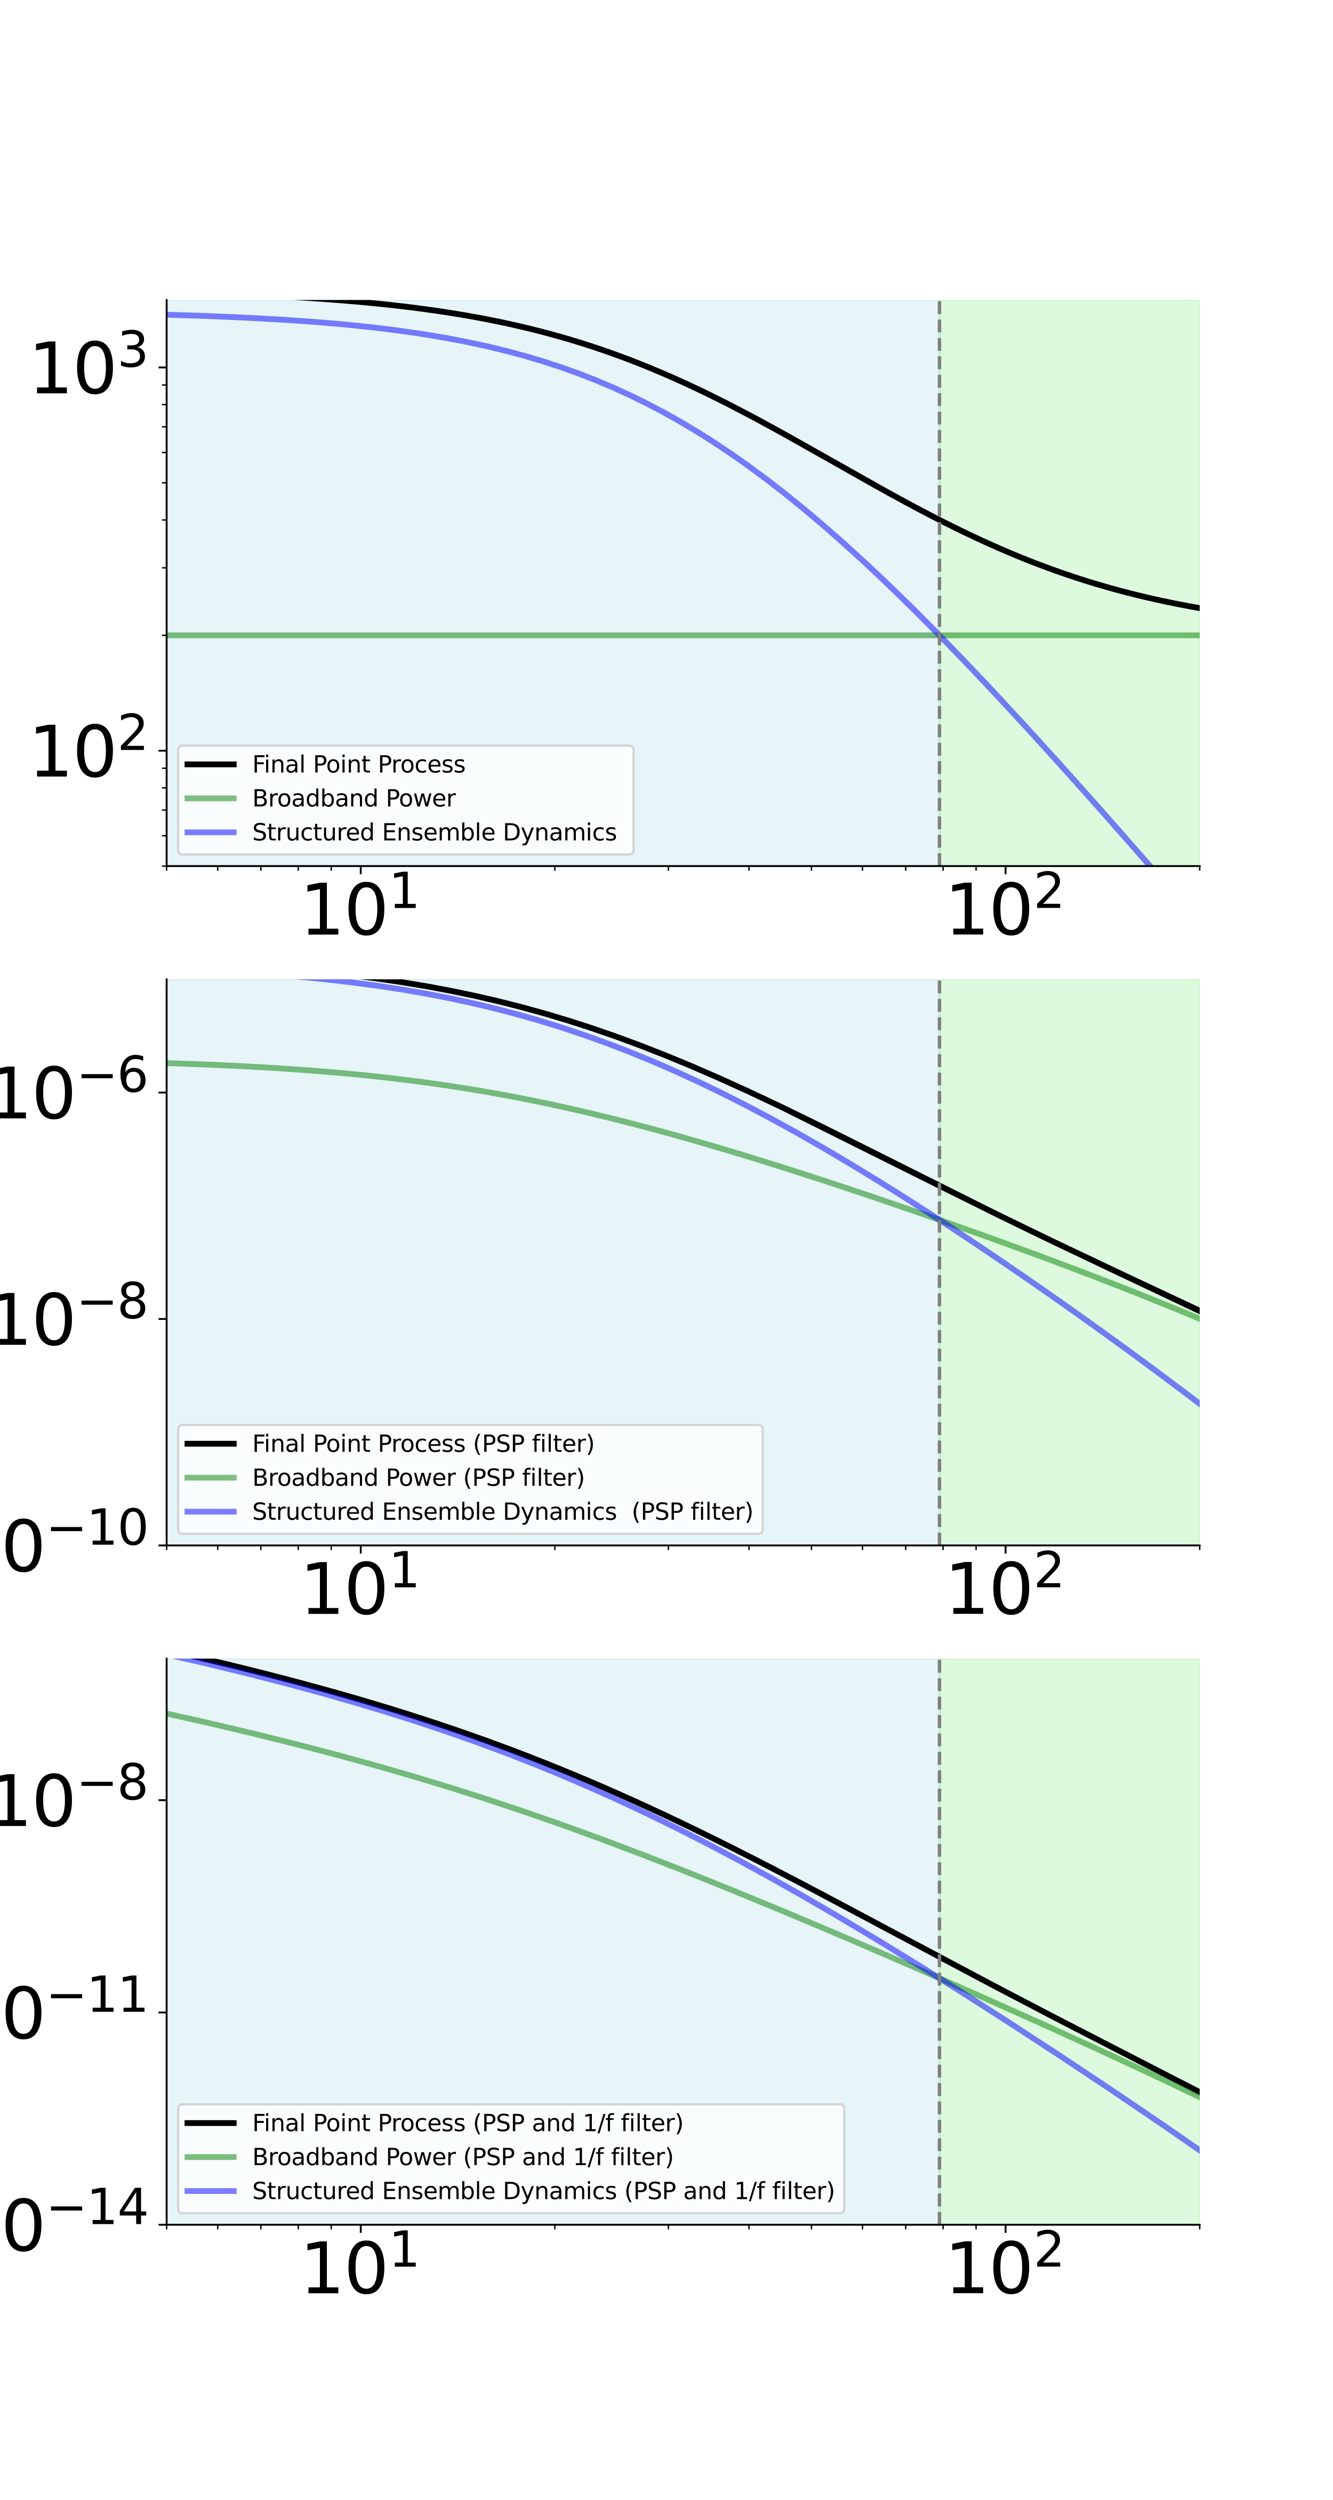 <?xml version="1.0" encoding="utf-8" standalone="no"?>
<!DOCTYPE svg PUBLIC "-//W3C//DTD SVG 1.1//EN"
  "http://www.w3.org/Graphics/SVG/1.1/DTD/svg11.dtd">
<svg xmlns:xlink="http://www.w3.org/1999/xlink" width="576pt" height="1080pt" viewBox="0 0 576 1080" xmlns="http://www.w3.org/2000/svg" version="1.1">
 <defs>
  <style type="text/css">*{stroke-linejoin: round; stroke-linecap: butt}</style>
 </defs>
 <g id="figure_1">
  <g id="patch_1">
   <path d="M 0 1080 
L 576 1080 
L 576 0 
L 0 0 
z
" style="fill: #ffffff"/>
  </g>
  <g id="axes_1">
   <g id="patch_2">
    <path d="M 72 374.188 
L 518.4 374.188 
L 518.4 129.6 
L 72 129.6 
z
" style="fill: #ffffff"/>
   </g>
   <g id="patch_3">
    <path d="M 72 374.188 
L 72 129.6 
L 405.955 129.6 
L 405.955 374.188 
z
" clip-path="url(#pb64ba0031d)" style="fill: #add8e6; opacity: 0.3; stroke: #add8e6; stroke-linejoin: miter"/>
   </g>
   <g id="patch_4">
    <path d="M 405.955 374.188 
L 405.955 129.6 
L 518.4 129.6 
L 518.4 374.188 
z
" clip-path="url(#pb64ba0031d)" style="fill: #90ee90; opacity: 0.3; stroke: #90ee90; stroke-linejoin: miter"/>
   </g>
   <g id="matplotlib.axis_1">
    <g id="xtick_1">
     <g id="line2d_1">
      <defs>
       <path id="m7b3cafbfdc" d="M 0 0 
L 0 3.5 
" style="stroke: #000000; stroke-width: 0.8"/>
      </defs>
      <g>
       <use xlink:href="#m7b3cafbfdc" x="155.879" y="374.188" style="stroke: #000000; stroke-width: 0.8"/>
      </g>
     </g>
     <g id="text_1">
      <!-- $\mathdefault{10^{1}}$ -->
      <g transform="translate(129.479 403.984)scale(0.3 -0.3)">
       <defs>
        <path id="DejaVuSans-31" d="M 794 531 
L 1825 531 
L 1825 4091 
L 703 3866 
L 703 4441 
L 1819 4666 
L 2450 4666 
L 2450 531 
L 3481 531 
L 3481 0 
L 794 0 
L 794 531 
z
" transform="scale(0.016)"/>
        <path id="DejaVuSans-30" d="M 2034 4250 
Q 1547 4250 1301 3770 
Q 1056 3291 1056 2328 
Q 1056 1369 1301 889 
Q 1547 409 2034 409 
Q 2525 409 2770 889 
Q 3016 1369 3016 2328 
Q 3016 3291 2770 3770 
Q 2525 4250 2034 4250 
z
M 2034 4750 
Q 2819 4750 3233 4129 
Q 3647 3509 3647 2328 
Q 3647 1150 3233 529 
Q 2819 -91 2034 -91 
Q 1250 -91 836 529 
Q 422 1150 422 2328 
Q 422 3509 836 4129 
Q 1250 4750 2034 4750 
z
" transform="scale(0.016)"/>
       </defs>
       <use xlink:href="#DejaVuSans-31" transform="translate(0 0.684)"/>
       <use xlink:href="#DejaVuSans-30" transform="translate(63.623 0.684)"/>
       <use xlink:href="#DejaVuSans-31" transform="translate(128.203 38.966)scale(0.7)"/>
      </g>
     </g>
    </g>
    <g id="xtick_2">
     <g id="line2d_2">
      <g>
       <use xlink:href="#m7b3cafbfdc" x="434.521" y="374.188" style="stroke: #000000; stroke-width: 0.8"/>
      </g>
     </g>
     <g id="text_2">
      <!-- $\mathdefault{10^{2}}$ -->
      <g transform="translate(408.121 403.984)scale(0.3 -0.3)">
       <defs>
        <path id="DejaVuSans-32" d="M 1228 531 
L 3431 531 
L 3431 0 
L 469 0 
L 469 531 
Q 828 903 1448 1529 
Q 2069 2156 2228 2338 
Q 2531 2678 2651 2914 
Q 2772 3150 2772 3378 
Q 2772 3750 2511 3984 
Q 2250 4219 1831 4219 
Q 1534 4219 1204 4116 
Q 875 4013 500 3803 
L 500 4441 
Q 881 4594 1212 4672 
Q 1544 4750 1819 4750 
Q 2544 4750 2975 4387 
Q 3406 4025 3406 3419 
Q 3406 3131 3298 2873 
Q 3191 2616 2906 2266 
Q 2828 2175 2409 1742 
Q 1991 1309 1228 531 
z
" transform="scale(0.016)"/>
       </defs>
       <use xlink:href="#DejaVuSans-31" transform="translate(0 0.766)"/>
       <use xlink:href="#DejaVuSans-30" transform="translate(63.623 0.766)"/>
       <use xlink:href="#DejaVuSans-32" transform="translate(128.203 39.047)scale(0.7)"/>
      </g>
     </g>
    </g>
    <g id="xtick_3">
     <g id="line2d_3">
      <defs>
       <path id="med49ac642f" d="M 0 0 
L 0 2 
" style="stroke: #000000; stroke-width: 0.6"/>
      </defs>
      <g>
       <use xlink:href="#med49ac642f" x="72" y="374.188" style="stroke: #000000; stroke-width: 0.6"/>
      </g>
     </g>
    </g>
    <g id="xtick_4">
     <g id="line2d_4">
      <g>
       <use xlink:href="#med49ac642f" x="94.063" y="374.188" style="stroke: #000000; stroke-width: 0.6"/>
      </g>
     </g>
    </g>
    <g id="xtick_5">
     <g id="line2d_5">
      <g>
       <use xlink:href="#med49ac642f" x="112.717" y="374.188" style="stroke: #000000; stroke-width: 0.6"/>
      </g>
     </g>
    </g>
    <g id="xtick_6">
     <g id="line2d_6">
      <g>
       <use xlink:href="#med49ac642f" x="128.876" y="374.188" style="stroke: #000000; stroke-width: 0.6"/>
      </g>
     </g>
    </g>
    <g id="xtick_7">
     <g id="line2d_7">
      <g>
       <use xlink:href="#med49ac642f" x="143.129" y="374.188" style="stroke: #000000; stroke-width: 0.6"/>
      </g>
     </g>
    </g>
    <g id="xtick_8">
     <g id="line2d_8">
      <g>
       <use xlink:href="#med49ac642f" x="239.759" y="374.188" style="stroke: #000000; stroke-width: 0.6"/>
      </g>
     </g>
    </g>
    <g id="xtick_9">
     <g id="line2d_9">
      <g>
       <use xlink:href="#med49ac642f" x="288.825" y="374.188" style="stroke: #000000; stroke-width: 0.6"/>
      </g>
     </g>
    </g>
    <g id="xtick_10">
     <g id="line2d_10">
      <g>
       <use xlink:href="#med49ac642f" x="323.638" y="374.188" style="stroke: #000000; stroke-width: 0.6"/>
      </g>
     </g>
    </g>
    <g id="xtick_11">
     <g id="line2d_11">
      <g>
       <use xlink:href="#med49ac642f" x="350.641" y="374.188" style="stroke: #000000; stroke-width: 0.6"/>
      </g>
     </g>
    </g>
    <g id="xtick_12">
     <g id="line2d_12">
      <g>
       <use xlink:href="#med49ac642f" x="372.704" y="374.188" style="stroke: #000000; stroke-width: 0.6"/>
      </g>
     </g>
    </g>
    <g id="xtick_13">
     <g id="line2d_13">
      <g>
       <use xlink:href="#med49ac642f" x="391.359" y="374.188" style="stroke: #000000; stroke-width: 0.6"/>
      </g>
     </g>
    </g>
    <g id="xtick_14">
     <g id="line2d_14">
      <g>
       <use xlink:href="#med49ac642f" x="407.517" y="374.188" style="stroke: #000000; stroke-width: 0.6"/>
      </g>
     </g>
    </g>
    <g id="xtick_15">
     <g id="line2d_15">
      <g>
       <use xlink:href="#med49ac642f" x="421.771" y="374.188" style="stroke: #000000; stroke-width: 0.6"/>
      </g>
     </g>
    </g>
    <g id="xtick_16">
     <g id="line2d_16">
      <g>
       <use xlink:href="#med49ac642f" x="518.4" y="374.188" style="stroke: #000000; stroke-width: 0.6"/>
      </g>
     </g>
    </g>
   </g>
   <g id="matplotlib.axis_2">
    <g id="ytick_1">
     <g id="line2d_17">
      <defs>
       <path id="m7fa9584833" d="M 0 0 
L -3.5 0 
" style="stroke: #000000; stroke-width: 0.8"/>
      </defs>
      <g>
       <use xlink:href="#m7fa9584833" x="72" y="324.342" style="stroke: #000000; stroke-width: 0.8"/>
      </g>
     </g>
     <g id="text_3">
      <!-- $\mathdefault{10^{2}}$ -->
      <g transform="translate(12.2 335.74)scale(0.3 -0.3)">
       <use xlink:href="#DejaVuSans-31" transform="translate(0 0.766)"/>
       <use xlink:href="#DejaVuSans-30" transform="translate(63.623 0.766)"/>
       <use xlink:href="#DejaVuSans-32" transform="translate(128.203 39.047)scale(0.7)"/>
      </g>
     </g>
    </g>
    <g id="ytick_2">
     <g id="line2d_18">
      <g>
       <use xlink:href="#m7fa9584833" x="72" y="158.758" style="stroke: #000000; stroke-width: 0.8"/>
      </g>
     </g>
     <g id="text_4">
      <!-- $\mathdefault{10^{3}}$ -->
      <g transform="translate(12.2 170.156)scale(0.3 -0.3)">
       <defs>
        <path id="DejaVuSans-33" d="M 2597 2516 
Q 3050 2419 3304 2112 
Q 3559 1806 3559 1356 
Q 3559 666 3084 287 
Q 2609 -91 1734 -91 
Q 1441 -91 1130 -33 
Q 819 25 488 141 
L 488 750 
Q 750 597 1062 519 
Q 1375 441 1716 441 
Q 2309 441 2620 675 
Q 2931 909 2931 1356 
Q 2931 1769 2642 2001 
Q 2353 2234 1838 2234 
L 1294 2234 
L 1294 2753 
L 1863 2753 
Q 2328 2753 2575 2939 
Q 2822 3125 2822 3475 
Q 2822 3834 2567 4026 
Q 2313 4219 1838 4219 
Q 1578 4219 1281 4162 
Q 984 4106 628 3988 
L 628 4550 
Q 988 4650 1302 4700 
Q 1616 4750 1894 4750 
Q 2613 4750 3031 4423 
Q 3450 4097 3450 3541 
Q 3450 3153 3228 2886 
Q 3006 2619 2597 2516 
z
" transform="scale(0.016)"/>
       </defs>
       <use xlink:href="#DejaVuSans-31" transform="translate(0 0.766)"/>
       <use xlink:href="#DejaVuSans-30" transform="translate(63.623 0.766)"/>
       <use xlink:href="#DejaVuSans-33" transform="translate(128.203 39.047)scale(0.7)"/>
      </g>
     </g>
    </g>
    <g id="ytick_3">
     <g id="line2d_19">
      <defs>
       <path id="m053dd67af7" d="M 0 0 
L -2 0 
" style="stroke: #000000; stroke-width: 0.6"/>
      </defs>
      <g>
       <use xlink:href="#m053dd67af7" x="72" y="374.188" style="stroke: #000000; stroke-width: 0.6"/>
      </g>
     </g>
    </g>
    <g id="ytick_4">
     <g id="line2d_20">
      <g>
       <use xlink:href="#m053dd67af7" x="72" y="361.077" style="stroke: #000000; stroke-width: 0.6"/>
      </g>
     </g>
    </g>
    <g id="ytick_5">
     <g id="line2d_21">
      <g>
       <use xlink:href="#m053dd67af7" x="72" y="349.992" style="stroke: #000000; stroke-width: 0.6"/>
      </g>
     </g>
    </g>
    <g id="ytick_6">
     <g id="line2d_22">
      <g>
       <use xlink:href="#m053dd67af7" x="72" y="340.389" style="stroke: #000000; stroke-width: 0.6"/>
      </g>
     </g>
    </g>
    <g id="ytick_7">
     <g id="line2d_23">
      <g>
       <use xlink:href="#m053dd67af7" x="72" y="331.919" style="stroke: #000000; stroke-width: 0.6"/>
      </g>
     </g>
    </g>
    <g id="ytick_8">
     <g id="line2d_24">
      <g>
       <use xlink:href="#m053dd67af7" x="72" y="274.496" style="stroke: #000000; stroke-width: 0.6"/>
      </g>
     </g>
    </g>
    <g id="ytick_9">
     <g id="line2d_25">
      <g>
       <use xlink:href="#m053dd67af7" x="72" y="245.339" style="stroke: #000000; stroke-width: 0.6"/>
      </g>
     </g>
    </g>
    <g id="ytick_10">
     <g id="line2d_26">
      <g>
       <use xlink:href="#m053dd67af7" x="72" y="224.651" style="stroke: #000000; stroke-width: 0.6"/>
      </g>
     </g>
    </g>
    <g id="ytick_11">
     <g id="line2d_27">
      <g>
       <use xlink:href="#m053dd67af7" x="72" y="208.604" style="stroke: #000000; stroke-width: 0.6"/>
      </g>
     </g>
    </g>
    <g id="ytick_12">
     <g id="line2d_28">
      <g>
       <use xlink:href="#m053dd67af7" x="72" y="195.493" style="stroke: #000000; stroke-width: 0.6"/>
      </g>
     </g>
    </g>
    <g id="ytick_13">
     <g id="line2d_29">
      <g>
       <use xlink:href="#m053dd67af7" x="72" y="184.407" style="stroke: #000000; stroke-width: 0.6"/>
      </g>
     </g>
    </g>
    <g id="ytick_14">
     <g id="line2d_30">
      <g>
       <use xlink:href="#m053dd67af7" x="72" y="174.805" style="stroke: #000000; stroke-width: 0.6"/>
      </g>
     </g>
    </g>
    <g id="ytick_15">
     <g id="line2d_31">
      <g>
       <use xlink:href="#m053dd67af7" x="72" y="166.335" style="stroke: #000000; stroke-width: 0.6"/>
      </g>
     </g>
    </g>
   </g>
   <g id="line2d_32">
    <path d="M -1 125.132 
L 37.207 125.529 
L 66.105 126.043 
L 89.479 126.675 
L 109.197 127.425 
L 126.313 128.294 
L 141.513 129.285 
L 155.239 130.399 
L 167.799 131.639 
L 179.436 133.008 
L 190.33 134.511 
L 200.617 136.154 
L 210.404 137.94 
L 219.786 139.877 
L 228.847 141.973 
L 237.652 144.238 
L 246.272 146.685 
L 254.76 149.325 
L 263.179 152.176 
L 271.591 155.26 
L 280.059 158.603 
L 288.666 162.24 
L 297.512 166.221 
L 306.725 170.614 
L 316.511 175.53 
L 327.216 181.161 
L 339.606 187.939 
L 356.586 197.505 
L 384.339 213.143 
L 396.885 219.934 
L 407.617 225.494 
L 417.406 230.318 
L 426.622 234.615 
L 435.473 238.498 
L 444.094 242.038 
L 452.58 245.284 
L 461.013 248.271 
L 469.459 251.028 
L 477.98 253.575 
L 486.633 255.929 
L 495.479 258.105 
L 504.581 260.114 
L 514.008 261.965 
L 523.838 263.668 
L 534.161 265.228 
L 545.087 266.653 
L 556.748 267.947 
L 569.311 269.114 
L 577 269.728 
M 577 269.728 
L 563.453 268.597 
L 551.028 267.339 
L 539.5 265.952 
L 528.699 264.43 
L 518.491 262.769 
L 508.766 260.963 
L 499.433 259.005 
L 490.412 256.887 
L 481.636 254.598 
L 473.041 252.127 
L 464.567 249.46 
L 456.153 246.579 
L 447.739 243.461 
L 439.255 240.081 
L 430.621 236.4 
L 421.737 232.369 
L 412.461 227.913 
L 402.578 222.916 
L 391.706 217.163 
L 378.97 210.164 
L 360.461 199.708 
L 336.761 186.363 
L 324.092 179.494 
L 313.306 173.893 
L 303.486 169.042 
L 294.249 164.725 
L 285.386 160.826 
L 276.759 157.272 
L 268.267 154.013 
L 259.831 151.014 
L 251.385 148.247 
L 242.874 145.693 
L 234.232 143.331 
L 225.393 141.147 
L 216.306 139.131 
L 206.895 137.273 
L 197.083 135.564 
L 186.778 133.996 
L 175.889 132.566 
L 164.268 131.267 
L 151.755 130.094 
L 138.14 129.045 
L 123.136 128.115 
L 106.339 127.301 
L 87.221 126.603 
L 64.897 126.016 
L 37.992 125.54 
L 4.056 125.172 
L -1 125.132 
L -1 125.132 
" clip-path="url(#pb64ba0031d)" style="fill: none; stroke: #000000; stroke-width: 2.5; stroke-linecap: square"/>
   </g>
   <g id="line2d_33">
    <path d="M -1 274.496 
L 577 274.496 
M 577 274.496 
L -1 274.496 
L -1 274.496 
" clip-path="url(#pb64ba0031d)" style="fill: none; stroke: #008000; stroke-opacity: 0.5; stroke-width: 2.5; stroke-linecap: square"/>
   </g>
   <g id="line2d_34">
    <path d="M -1 134.76 
L 34.92 135.177 
L 62.484 135.712 
L 84.953 136.363 
L 103.981 137.132 
L 120.568 138.02 
L 135.284 139.027 
L 148.58 140.156 
L 160.737 141.409 
L 171.96 142.786 
L 182.439 144.293 
L 192.287 145.932 
L 201.608 147.708 
L 210.499 149.626 
L 219.011 151.688 
L 227.219 153.904 
L 235.165 156.279 
L 242.901 158.822 
L 250.459 161.54 
L 257.884 164.446 
L 265.201 167.549 
L 272.446 170.863 
L 279.648 174.401 
L 286.828 178.177 
L 294.019 182.211 
L 301.251 186.523 
L 308.553 191.137 
L 315.946 196.073 
L 323.47 201.365 
L 331.153 207.043 
L 339.034 213.145 
L 347.153 219.715 
L 355.555 226.802 
L 364.296 234.468 
L 373.433 242.781 
L 383.041 251.827 
L 393.209 261.708 
L 404.046 272.554 
L 415.684 284.521 
L 428.301 297.819 
L 442.128 312.72 
L 457.477 329.596 
L 474.799 348.979 
L 494.772 371.672 
L 518.526 399.01 
L 548.299 433.628 
L 577 467.223 
M 577 467.223 
L 534.168 417.159 
L 505.382 383.844 
L 482.529 357.723 
L 463.327 336.106 
L 446.661 317.671 
L 431.87 301.634 
L 418.52 287.482 
L 406.309 274.857 
L 395.019 263.498 
L 384.482 253.209 
L 374.572 243.838 
L 365.183 235.263 
L 356.234 227.387 
L 347.654 220.129 
L 339.383 213.422 
L 331.374 207.21 
L 323.581 201.445 
L 315.966 196.087 
L 308.49 191.096 
L 301.124 186.445 
L 293.836 182.105 
L 286.596 178.051 
L 279.376 174.263 
L 272.15 170.722 
L 264.894 167.414 
L 257.573 164.32 
L 250.155 161.426 
L 242.613 158.723 
L 234.906 156.198 
L 227.004 153.843 
L 218.857 151.649 
L 210.428 149.609 
L 201.659 147.718 
L 192.478 145.967 
L 182.823 144.353 
L 172.589 142.87 
L 161.673 141.515 
L 149.926 140.284 
L 137.174 139.174 
L 123.185 138.183 
L 107.612 137.307 
L 90.022 136.546 
L 69.771 135.898 
L 45.805 135.36 
L 16.358 134.931 
L -1 134.76 
L -1 134.76 
" clip-path="url(#pb64ba0031d)" style="fill: none; stroke: #0000ff; stroke-opacity: 0.5; stroke-width: 2.5; stroke-linecap: square"/>
   </g>
   <g id="line2d_35">
    <path d="M 405.955 374.188 
L 405.955 129.6 
" clip-path="url(#pb64ba0031d)" style="fill: none; stroke-dasharray: 5.55,2.4; stroke-dashoffset: 0; stroke: #808080; stroke-width: 1.5"/>
   </g>
   <g id="patch_5">
    <path d="M 72 374.188 
L 72 129.6 
" style="fill: none; stroke: #000000; stroke-width: 0.8; stroke-linejoin: miter; stroke-linecap: square"/>
   </g>
   <g id="patch_6">
    <path d="M 72 374.188 
L 518.4 374.188 
" style="fill: none; stroke: #000000; stroke-width: 0.8; stroke-linejoin: miter; stroke-linecap: square"/>
   </g>
   <g id="legend_1">
    <g id="patch_7">
     <path d="M 79 369.188 
L 271.745 369.188 
Q 273.745 369.188 273.745 367.188 
L 273.745 324.154 
Q 273.745 322.154 271.745 322.154 
L 79 322.154 
Q 77 322.154 77 324.154 
L 77 367.188 
Q 77 369.188 79 369.188 
z
" style="fill: #ffffff; opacity: 0.8; stroke: #cccccc; stroke-linejoin: miter"/>
    </g>
    <g id="line2d_36">
     <path d="M 81 330.252 
L 91 330.252 
L 101 330.252 
" style="fill: none; stroke: #000000; stroke-width: 2.5; stroke-linecap: square"/>
    </g>
    <g id="text_5">
     <!-- Final Point Process -->
     <g transform="translate(109 333.752)scale(0.1 -0.1)">
      <defs>
       <path id="DejaVuSans-46" d="M 628 4666 
L 3309 4666 
L 3309 4134 
L 1259 4134 
L 1259 2759 
L 3109 2759 
L 3109 2228 
L 1259 2228 
L 1259 0 
L 628 0 
L 628 4666 
z
" transform="scale(0.016)"/>
       <path id="DejaVuSans-69" d="M 603 3500 
L 1178 3500 
L 1178 0 
L 603 0 
L 603 3500 
z
M 603 4863 
L 1178 4863 
L 1178 4134 
L 603 4134 
L 603 4863 
z
" transform="scale(0.016)"/>
       <path id="DejaVuSans-6e" d="M 3513 2113 
L 3513 0 
L 2938 0 
L 2938 2094 
Q 2938 2591 2744 2837 
Q 2550 3084 2163 3084 
Q 1697 3084 1428 2787 
Q 1159 2491 1159 1978 
L 1159 0 
L 581 0 
L 581 3500 
L 1159 3500 
L 1159 2956 
Q 1366 3272 1645 3428 
Q 1925 3584 2291 3584 
Q 2894 3584 3203 3211 
Q 3513 2838 3513 2113 
z
" transform="scale(0.016)"/>
       <path id="DejaVuSans-61" d="M 2194 1759 
Q 1497 1759 1228 1600 
Q 959 1441 959 1056 
Q 959 750 1161 570 
Q 1363 391 1709 391 
Q 2188 391 2477 730 
Q 2766 1069 2766 1631 
L 2766 1759 
L 2194 1759 
z
M 3341 1997 
L 3341 0 
L 2766 0 
L 2766 531 
Q 2569 213 2275 61 
Q 1981 -91 1556 -91 
Q 1019 -91 701 211 
Q 384 513 384 1019 
Q 384 1609 779 1909 
Q 1175 2209 1959 2209 
L 2766 2209 
L 2766 2266 
Q 2766 2663 2505 2880 
Q 2244 3097 1772 3097 
Q 1472 3097 1187 3025 
Q 903 2953 641 2809 
L 641 3341 
Q 956 3463 1253 3523 
Q 1550 3584 1831 3584 
Q 2591 3584 2966 3190 
Q 3341 2797 3341 1997 
z
" transform="scale(0.016)"/>
       <path id="DejaVuSans-6c" d="M 603 4863 
L 1178 4863 
L 1178 0 
L 603 0 
L 603 4863 
z
" transform="scale(0.016)"/>
       <path id="DejaVuSans-20" transform="scale(0.016)"/>
       <path id="DejaVuSans-50" d="M 1259 4147 
L 1259 2394 
L 2053 2394 
Q 2494 2394 2734 2622 
Q 2975 2850 2975 3272 
Q 2975 3691 2734 3919 
Q 2494 4147 2053 4147 
L 1259 4147 
z
M 628 4666 
L 2053 4666 
Q 2838 4666 3239 4311 
Q 3641 3956 3641 3272 
Q 3641 2581 3239 2228 
Q 2838 1875 2053 1875 
L 1259 1875 
L 1259 0 
L 628 0 
L 628 4666 
z
" transform="scale(0.016)"/>
       <path id="DejaVuSans-6f" d="M 1959 3097 
Q 1497 3097 1228 2736 
Q 959 2375 959 1747 
Q 959 1119 1226 758 
Q 1494 397 1959 397 
Q 2419 397 2687 759 
Q 2956 1122 2956 1747 
Q 2956 2369 2687 2733 
Q 2419 3097 1959 3097 
z
M 1959 3584 
Q 2709 3584 3137 3096 
Q 3566 2609 3566 1747 
Q 3566 888 3137 398 
Q 2709 -91 1959 -91 
Q 1206 -91 779 398 
Q 353 888 353 1747 
Q 353 2609 779 3096 
Q 1206 3584 1959 3584 
z
" transform="scale(0.016)"/>
       <path id="DejaVuSans-74" d="M 1172 4494 
L 1172 3500 
L 2356 3500 
L 2356 3053 
L 1172 3053 
L 1172 1153 
Q 1172 725 1289 603 
Q 1406 481 1766 481 
L 2356 481 
L 2356 0 
L 1766 0 
Q 1100 0 847 248 
Q 594 497 594 1153 
L 594 3053 
L 172 3053 
L 172 3500 
L 594 3500 
L 594 4494 
L 1172 4494 
z
" transform="scale(0.016)"/>
       <path id="DejaVuSans-72" d="M 2631 2963 
Q 2534 3019 2420 3045 
Q 2306 3072 2169 3072 
Q 1681 3072 1420 2755 
Q 1159 2438 1159 1844 
L 1159 0 
L 581 0 
L 581 3500 
L 1159 3500 
L 1159 2956 
Q 1341 3275 1631 3429 
Q 1922 3584 2338 3584 
Q 2397 3584 2469 3576 
Q 2541 3569 2628 3553 
L 2631 2963 
z
" transform="scale(0.016)"/>
       <path id="DejaVuSans-63" d="M 3122 3366 
L 3122 2828 
Q 2878 2963 2633 3030 
Q 2388 3097 2138 3097 
Q 1578 3097 1268 2742 
Q 959 2388 959 1747 
Q 959 1106 1268 751 
Q 1578 397 2138 397 
Q 2388 397 2633 464 
Q 2878 531 3122 666 
L 3122 134 
Q 2881 22 2623 -34 
Q 2366 -91 2075 -91 
Q 1284 -91 818 406 
Q 353 903 353 1747 
Q 353 2603 823 3093 
Q 1294 3584 2113 3584 
Q 2378 3584 2631 3529 
Q 2884 3475 3122 3366 
z
" transform="scale(0.016)"/>
       <path id="DejaVuSans-65" d="M 3597 1894 
L 3597 1613 
L 953 1613 
Q 991 1019 1311 708 
Q 1631 397 2203 397 
Q 2534 397 2845 478 
Q 3156 559 3463 722 
L 3463 178 
Q 3153 47 2828 -22 
Q 2503 -91 2169 -91 
Q 1331 -91 842 396 
Q 353 884 353 1716 
Q 353 2575 817 3079 
Q 1281 3584 2069 3584 
Q 2775 3584 3186 3129 
Q 3597 2675 3597 1894 
z
M 3022 2063 
Q 3016 2534 2758 2815 
Q 2500 3097 2075 3097 
Q 1594 3097 1305 2825 
Q 1016 2553 972 2059 
L 3022 2063 
z
" transform="scale(0.016)"/>
       <path id="DejaVuSans-73" d="M 2834 3397 
L 2834 2853 
Q 2591 2978 2328 3040 
Q 2066 3103 1784 3103 
Q 1356 3103 1142 2972 
Q 928 2841 928 2578 
Q 928 2378 1081 2264 
Q 1234 2150 1697 2047 
L 1894 2003 
Q 2506 1872 2764 1633 
Q 3022 1394 3022 966 
Q 3022 478 2636 193 
Q 2250 -91 1575 -91 
Q 1294 -91 989 -36 
Q 684 19 347 128 
L 347 722 
Q 666 556 975 473 
Q 1284 391 1588 391 
Q 1994 391 2212 530 
Q 2431 669 2431 922 
Q 2431 1156 2273 1281 
Q 2116 1406 1581 1522 
L 1381 1569 
Q 847 1681 609 1914 
Q 372 2147 372 2553 
Q 372 3047 722 3315 
Q 1072 3584 1716 3584 
Q 2034 3584 2315 3537 
Q 2597 3491 2834 3397 
z
" transform="scale(0.016)"/>
      </defs>
      <use xlink:href="#DejaVuSans-46"/>
      <use xlink:href="#DejaVuSans-69" x="50.27"/>
      <use xlink:href="#DejaVuSans-6e" x="78.053"/>
      <use xlink:href="#DejaVuSans-61" x="141.432"/>
      <use xlink:href="#DejaVuSans-6c" x="202.711"/>
      <use xlink:href="#DejaVuSans-20" x="230.494"/>
      <use xlink:href="#DejaVuSans-50" x="262.281"/>
      <use xlink:href="#DejaVuSans-6f" x="318.959"/>
      <use xlink:href="#DejaVuSans-69" x="380.141"/>
      <use xlink:href="#DejaVuSans-6e" x="407.924"/>
      <use xlink:href="#DejaVuSans-74" x="471.303"/>
      <use xlink:href="#DejaVuSans-20" x="510.512"/>
      <use xlink:href="#DejaVuSans-50" x="542.299"/>
      <use xlink:href="#DejaVuSans-72" x="600.852"/>
      <use xlink:href="#DejaVuSans-6f" x="639.715"/>
      <use xlink:href="#DejaVuSans-63" x="700.896"/>
      <use xlink:href="#DejaVuSans-65" x="755.877"/>
      <use xlink:href="#DejaVuSans-73" x="817.4"/>
      <use xlink:href="#DejaVuSans-73" x="869.5"/>
     </g>
    </g>
    <g id="line2d_37">
     <path d="M 81 344.93 
L 91 344.93 
L 101 344.93 
" style="fill: none; stroke: #008000; stroke-opacity: 0.5; stroke-width: 2.5; stroke-linecap: square"/>
    </g>
    <g id="text_6">
     <!-- Broadband Power -->
     <g transform="translate(109 348.43)scale(0.1 -0.1)">
      <defs>
       <path id="DejaVuSans-42" d="M 1259 2228 
L 1259 519 
L 2272 519 
Q 2781 519 3026 730 
Q 3272 941 3272 1375 
Q 3272 1813 3026 2020 
Q 2781 2228 2272 2228 
L 1259 2228 
z
M 1259 4147 
L 1259 2741 
L 2194 2741 
Q 2656 2741 2882 2914 
Q 3109 3088 3109 3444 
Q 3109 3797 2882 3972 
Q 2656 4147 2194 4147 
L 1259 4147 
z
M 628 4666 
L 2241 4666 
Q 2963 4666 3353 4366 
Q 3744 4066 3744 3513 
Q 3744 3084 3544 2831 
Q 3344 2578 2956 2516 
Q 3422 2416 3680 2098 
Q 3938 1781 3938 1306 
Q 3938 681 3513 340 
Q 3088 0 2303 0 
L 628 0 
L 628 4666 
z
" transform="scale(0.016)"/>
       <path id="DejaVuSans-64" d="M 2906 2969 
L 2906 4863 
L 3481 4863 
L 3481 0 
L 2906 0 
L 2906 525 
Q 2725 213 2448 61 
Q 2172 -91 1784 -91 
Q 1150 -91 751 415 
Q 353 922 353 1747 
Q 353 2572 751 3078 
Q 1150 3584 1784 3584 
Q 2172 3584 2448 3432 
Q 2725 3281 2906 2969 
z
M 947 1747 
Q 947 1113 1208 752 
Q 1469 391 1925 391 
Q 2381 391 2643 752 
Q 2906 1113 2906 1747 
Q 2906 2381 2643 2742 
Q 2381 3103 1925 3103 
Q 1469 3103 1208 2742 
Q 947 2381 947 1747 
z
" transform="scale(0.016)"/>
       <path id="DejaVuSans-62" d="M 3116 1747 
Q 3116 2381 2855 2742 
Q 2594 3103 2138 3103 
Q 1681 3103 1420 2742 
Q 1159 2381 1159 1747 
Q 1159 1113 1420 752 
Q 1681 391 2138 391 
Q 2594 391 2855 752 
Q 3116 1113 3116 1747 
z
M 1159 2969 
Q 1341 3281 1617 3432 
Q 1894 3584 2278 3584 
Q 2916 3584 3314 3078 
Q 3713 2572 3713 1747 
Q 3713 922 3314 415 
Q 2916 -91 2278 -91 
Q 1894 -91 1617 61 
Q 1341 213 1159 525 
L 1159 0 
L 581 0 
L 581 4863 
L 1159 4863 
L 1159 2969 
z
" transform="scale(0.016)"/>
       <path id="DejaVuSans-77" d="M 269 3500 
L 844 3500 
L 1563 769 
L 2278 3500 
L 2956 3500 
L 3675 769 
L 4391 3500 
L 4966 3500 
L 4050 0 
L 3372 0 
L 2619 2869 
L 1863 0 
L 1184 0 
L 269 3500 
z
" transform="scale(0.016)"/>
      </defs>
      <use xlink:href="#DejaVuSans-42"/>
      <use xlink:href="#DejaVuSans-72" x="68.604"/>
      <use xlink:href="#DejaVuSans-6f" x="107.467"/>
      <use xlink:href="#DejaVuSans-61" x="168.648"/>
      <use xlink:href="#DejaVuSans-64" x="229.928"/>
      <use xlink:href="#DejaVuSans-62" x="293.404"/>
      <use xlink:href="#DejaVuSans-61" x="356.881"/>
      <use xlink:href="#DejaVuSans-6e" x="418.16"/>
      <use xlink:href="#DejaVuSans-64" x="481.539"/>
      <use xlink:href="#DejaVuSans-20" x="545.016"/>
      <use xlink:href="#DejaVuSans-50" x="576.803"/>
      <use xlink:href="#DejaVuSans-6f" x="633.48"/>
      <use xlink:href="#DejaVuSans-77" x="694.662"/>
      <use xlink:href="#DejaVuSans-65" x="776.449"/>
      <use xlink:href="#DejaVuSans-72" x="837.973"/>
     </g>
    </g>
    <g id="line2d_38">
     <path d="M 81 359.609 
L 91 359.609 
L 101 359.609 
" style="fill: none; stroke: #0000ff; stroke-opacity: 0.5; stroke-width: 2.5; stroke-linecap: square"/>
    </g>
    <g id="text_7">
     <!-- Structured Ensemble Dynamics  -->
     <g transform="translate(109 363.109)scale(0.1 -0.1)">
      <defs>
       <path id="DejaVuSans-53" d="M 3425 4513 
L 3425 3897 
Q 3066 4069 2747 4153 
Q 2428 4238 2131 4238 
Q 1616 4238 1336 4038 
Q 1056 3838 1056 3469 
Q 1056 3159 1242 3001 
Q 1428 2844 1947 2747 
L 2328 2669 
Q 3034 2534 3370 2195 
Q 3706 1856 3706 1288 
Q 3706 609 3251 259 
Q 2797 -91 1919 -91 
Q 1588 -91 1214 -16 
Q 841 59 441 206 
L 441 856 
Q 825 641 1194 531 
Q 1563 422 1919 422 
Q 2459 422 2753 634 
Q 3047 847 3047 1241 
Q 3047 1584 2836 1778 
Q 2625 1972 2144 2069 
L 1759 2144 
Q 1053 2284 737 2584 
Q 422 2884 422 3419 
Q 422 4038 858 4394 
Q 1294 4750 2059 4750 
Q 2388 4750 2728 4690 
Q 3069 4631 3425 4513 
z
" transform="scale(0.016)"/>
       <path id="DejaVuSans-75" d="M 544 1381 
L 544 3500 
L 1119 3500 
L 1119 1403 
Q 1119 906 1312 657 
Q 1506 409 1894 409 
Q 2359 409 2629 706 
Q 2900 1003 2900 1516 
L 2900 3500 
L 3475 3500 
L 3475 0 
L 2900 0 
L 2900 538 
Q 2691 219 2414 64 
Q 2138 -91 1772 -91 
Q 1169 -91 856 284 
Q 544 659 544 1381 
z
M 1991 3584 
L 1991 3584 
z
" transform="scale(0.016)"/>
       <path id="DejaVuSans-45" d="M 628 4666 
L 3578 4666 
L 3578 4134 
L 1259 4134 
L 1259 2753 
L 3481 2753 
L 3481 2222 
L 1259 2222 
L 1259 531 
L 3634 531 
L 3634 0 
L 628 0 
L 628 4666 
z
" transform="scale(0.016)"/>
       <path id="DejaVuSans-6d" d="M 3328 2828 
Q 3544 3216 3844 3400 
Q 4144 3584 4550 3584 
Q 5097 3584 5394 3201 
Q 5691 2819 5691 2113 
L 5691 0 
L 5113 0 
L 5113 2094 
Q 5113 2597 4934 2840 
Q 4756 3084 4391 3084 
Q 3944 3084 3684 2787 
Q 3425 2491 3425 1978 
L 3425 0 
L 2847 0 
L 2847 2094 
Q 2847 2600 2669 2842 
Q 2491 3084 2119 3084 
Q 1678 3084 1418 2786 
Q 1159 2488 1159 1978 
L 1159 0 
L 581 0 
L 581 3500 
L 1159 3500 
L 1159 2956 
Q 1356 3278 1631 3431 
Q 1906 3584 2284 3584 
Q 2666 3584 2933 3390 
Q 3200 3197 3328 2828 
z
" transform="scale(0.016)"/>
       <path id="DejaVuSans-44" d="M 1259 4147 
L 1259 519 
L 2022 519 
Q 2988 519 3436 956 
Q 3884 1394 3884 2338 
Q 3884 3275 3436 3711 
Q 2988 4147 2022 4147 
L 1259 4147 
z
M 628 4666 
L 1925 4666 
Q 3281 4666 3915 4102 
Q 4550 3538 4550 2338 
Q 4550 1131 3912 565 
Q 3275 0 1925 0 
L 628 0 
L 628 4666 
z
" transform="scale(0.016)"/>
       <path id="DejaVuSans-79" d="M 2059 -325 
Q 1816 -950 1584 -1140 
Q 1353 -1331 966 -1331 
L 506 -1331 
L 506 -850 
L 844 -850 
Q 1081 -850 1212 -737 
Q 1344 -625 1503 -206 
L 1606 56 
L 191 3500 
L 800 3500 
L 1894 763 
L 2988 3500 
L 3597 3500 
L 2059 -325 
z
" transform="scale(0.016)"/>
      </defs>
      <use xlink:href="#DejaVuSans-53"/>
      <use xlink:href="#DejaVuSans-74" x="63.477"/>
      <use xlink:href="#DejaVuSans-72" x="102.686"/>
      <use xlink:href="#DejaVuSans-75" x="143.799"/>
      <use xlink:href="#DejaVuSans-63" x="207.178"/>
      <use xlink:href="#DejaVuSans-74" x="262.158"/>
      <use xlink:href="#DejaVuSans-75" x="301.367"/>
      <use xlink:href="#DejaVuSans-72" x="364.746"/>
      <use xlink:href="#DejaVuSans-65" x="403.609"/>
      <use xlink:href="#DejaVuSans-64" x="465.133"/>
      <use xlink:href="#DejaVuSans-20" x="528.609"/>
      <use xlink:href="#DejaVuSans-45" x="560.396"/>
      <use xlink:href="#DejaVuSans-6e" x="623.58"/>
      <use xlink:href="#DejaVuSans-73" x="686.959"/>
      <use xlink:href="#DejaVuSans-65" x="739.059"/>
      <use xlink:href="#DejaVuSans-6d" x="800.582"/>
      <use xlink:href="#DejaVuSans-62" x="897.994"/>
      <use xlink:href="#DejaVuSans-6c" x="961.471"/>
      <use xlink:href="#DejaVuSans-65" x="989.254"/>
      <use xlink:href="#DejaVuSans-20" x="1050.777"/>
      <use xlink:href="#DejaVuSans-44" x="1082.564"/>
      <use xlink:href="#DejaVuSans-79" x="1159.566"/>
      <use xlink:href="#DejaVuSans-6e" x="1218.746"/>
      <use xlink:href="#DejaVuSans-61" x="1282.125"/>
      <use xlink:href="#DejaVuSans-6d" x="1343.404"/>
      <use xlink:href="#DejaVuSans-69" x="1440.816"/>
      <use xlink:href="#DejaVuSans-63" x="1468.6"/>
      <use xlink:href="#DejaVuSans-73" x="1523.58"/>
      <use xlink:href="#DejaVuSans-20" x="1575.68"/>
     </g>
    </g>
   </g>
  </g>
  <g id="axes_2">
   <g id="patch_8">
    <path d="M 72 667.694 
L 518.4 667.694 
L 518.4 423.106 
L 72 423.106 
z
" style="fill: #ffffff"/>
   </g>
   <g id="patch_9">
    <path d="M 72 667.694 
L 72 423.106 
L 405.955 423.106 
L 405.955 667.694 
z
" clip-path="url(#pdf37a0733a)" style="fill: #add8e6; opacity: 0.3; stroke: #add8e6; stroke-linejoin: miter"/>
   </g>
   <g id="patch_10">
    <path d="M 405.955 667.694 
L 405.955 423.106 
L 518.4 423.106 
L 518.4 667.694 
z
" clip-path="url(#pdf37a0733a)" style="fill: #90ee90; opacity: 0.3; stroke: #90ee90; stroke-linejoin: miter"/>
   </g>
   <g id="matplotlib.axis_3">
    <g id="xtick_17">
     <g id="line2d_39">
      <g>
       <use xlink:href="#m7b3cafbfdc" x="155.879" y="667.694" style="stroke: #000000; stroke-width: 0.8"/>
      </g>
     </g>
     <g id="text_8">
      <!-- $\mathdefault{10^{1}}$ -->
      <g transform="translate(129.479 697.489)scale(0.3 -0.3)">
       <use xlink:href="#DejaVuSans-31" transform="translate(0 0.684)"/>
       <use xlink:href="#DejaVuSans-30" transform="translate(63.623 0.684)"/>
       <use xlink:href="#DejaVuSans-31" transform="translate(128.203 38.966)scale(0.7)"/>
      </g>
     </g>
    </g>
    <g id="xtick_18">
     <g id="line2d_40">
      <g>
       <use xlink:href="#m7b3cafbfdc" x="434.521" y="667.694" style="stroke: #000000; stroke-width: 0.8"/>
      </g>
     </g>
     <g id="text_9">
      <!-- $\mathdefault{10^{2}}$ -->
      <g transform="translate(408.121 697.489)scale(0.3 -0.3)">
       <use xlink:href="#DejaVuSans-31" transform="translate(0 0.766)"/>
       <use xlink:href="#DejaVuSans-30" transform="translate(63.623 0.766)"/>
       <use xlink:href="#DejaVuSans-32" transform="translate(128.203 39.047)scale(0.7)"/>
      </g>
     </g>
    </g>
    <g id="xtick_19">
     <g id="line2d_41">
      <g>
       <use xlink:href="#med49ac642f" x="72" y="667.694" style="stroke: #000000; stroke-width: 0.6"/>
      </g>
     </g>
    </g>
    <g id="xtick_20">
     <g id="line2d_42">
      <g>
       <use xlink:href="#med49ac642f" x="94.063" y="667.694" style="stroke: #000000; stroke-width: 0.6"/>
      </g>
     </g>
    </g>
    <g id="xtick_21">
     <g id="line2d_43">
      <g>
       <use xlink:href="#med49ac642f" x="112.717" y="667.694" style="stroke: #000000; stroke-width: 0.6"/>
      </g>
     </g>
    </g>
    <g id="xtick_22">
     <g id="line2d_44">
      <g>
       <use xlink:href="#med49ac642f" x="128.876" y="667.694" style="stroke: #000000; stroke-width: 0.6"/>
      </g>
     </g>
    </g>
    <g id="xtick_23">
     <g id="line2d_45">
      <g>
       <use xlink:href="#med49ac642f" x="143.129" y="667.694" style="stroke: #000000; stroke-width: 0.6"/>
      </g>
     </g>
    </g>
    <g id="xtick_24">
     <g id="line2d_46">
      <g>
       <use xlink:href="#med49ac642f" x="239.759" y="667.694" style="stroke: #000000; stroke-width: 0.6"/>
      </g>
     </g>
    </g>
    <g id="xtick_25">
     <g id="line2d_47">
      <g>
       <use xlink:href="#med49ac642f" x="288.825" y="667.694" style="stroke: #000000; stroke-width: 0.6"/>
      </g>
     </g>
    </g>
    <g id="xtick_26">
     <g id="line2d_48">
      <g>
       <use xlink:href="#med49ac642f" x="323.638" y="667.694" style="stroke: #000000; stroke-width: 0.6"/>
      </g>
     </g>
    </g>
    <g id="xtick_27">
     <g id="line2d_49">
      <g>
       <use xlink:href="#med49ac642f" x="350.641" y="667.694" style="stroke: #000000; stroke-width: 0.6"/>
      </g>
     </g>
    </g>
    <g id="xtick_28">
     <g id="line2d_50">
      <g>
       <use xlink:href="#med49ac642f" x="372.704" y="667.694" style="stroke: #000000; stroke-width: 0.6"/>
      </g>
     </g>
    </g>
    <g id="xtick_29">
     <g id="line2d_51">
      <g>
       <use xlink:href="#med49ac642f" x="391.359" y="667.694" style="stroke: #000000; stroke-width: 0.6"/>
      </g>
     </g>
    </g>
    <g id="xtick_30">
     <g id="line2d_52">
      <g>
       <use xlink:href="#med49ac642f" x="407.517" y="667.694" style="stroke: #000000; stroke-width: 0.6"/>
      </g>
     </g>
    </g>
    <g id="xtick_31">
     <g id="line2d_53">
      <g>
       <use xlink:href="#med49ac642f" x="421.771" y="667.694" style="stroke: #000000; stroke-width: 0.6"/>
      </g>
     </g>
    </g>
    <g id="xtick_32">
     <g id="line2d_54">
      <g>
       <use xlink:href="#med49ac642f" x="518.4" y="667.694" style="stroke: #000000; stroke-width: 0.6"/>
      </g>
     </g>
    </g>
   </g>
   <g id="matplotlib.axis_4">
    <g id="ytick_16">
     <g id="line2d_55">
      <g>
       <use xlink:href="#m7fa9584833" x="72" y="667.694" style="stroke: #000000; stroke-width: 0.8"/>
      </g>
     </g>
     <g id="text_10">
      <!-- $\mathdefault{10^{-10}}$ -->
      <g transform="translate(-18.7 679.092)scale(0.3 -0.3)">
       <defs>
        <path id="DejaVuSans-2212" d="M 678 2272 
L 4684 2272 
L 4684 1741 
L 678 1741 
L 678 2272 
z
" transform="scale(0.016)"/>
       </defs>
       <use xlink:href="#DejaVuSans-31" transform="translate(0 0.766)"/>
       <use xlink:href="#DejaVuSans-30" transform="translate(63.623 0.766)"/>
       <use xlink:href="#DejaVuSans-2212" transform="translate(128.203 39.047)scale(0.7)"/>
       <use xlink:href="#DejaVuSans-31" transform="translate(186.855 39.047)scale(0.7)"/>
       <use xlink:href="#DejaVuSans-30" transform="translate(231.392 39.047)scale(0.7)"/>
      </g>
     </g>
    </g>
    <g id="ytick_17">
     <g id="line2d_56">
      <g>
       <use xlink:href="#m7fa9584833" x="72" y="569.859" style="stroke: #000000; stroke-width: 0.8"/>
      </g>
     </g>
     <g id="text_11">
      <!-- $\mathdefault{10^{-8}}$ -->
      <g transform="translate(-5.5 581.256)scale(0.3 -0.3)">
       <defs>
        <path id="DejaVuSans-38" d="M 2034 2216 
Q 1584 2216 1326 1975 
Q 1069 1734 1069 1313 
Q 1069 891 1326 650 
Q 1584 409 2034 409 
Q 2484 409 2743 651 
Q 3003 894 3003 1313 
Q 3003 1734 2745 1975 
Q 2488 2216 2034 2216 
z
M 1403 2484 
Q 997 2584 770 2862 
Q 544 3141 544 3541 
Q 544 4100 942 4425 
Q 1341 4750 2034 4750 
Q 2731 4750 3128 4425 
Q 3525 4100 3525 3541 
Q 3525 3141 3298 2862 
Q 3072 2584 2669 2484 
Q 3125 2378 3379 2068 
Q 3634 1759 3634 1313 
Q 3634 634 3220 271 
Q 2806 -91 2034 -91 
Q 1263 -91 848 271 
Q 434 634 434 1313 
Q 434 1759 690 2068 
Q 947 2378 1403 2484 
z
M 1172 3481 
Q 1172 3119 1398 2916 
Q 1625 2713 2034 2713 
Q 2441 2713 2670 2916 
Q 2900 3119 2900 3481 
Q 2900 3844 2670 4047 
Q 2441 4250 2034 4250 
Q 1625 4250 1398 4047 
Q 1172 3844 1172 3481 
z
" transform="scale(0.016)"/>
       </defs>
       <use xlink:href="#DejaVuSans-31" transform="translate(0 0.766)"/>
       <use xlink:href="#DejaVuSans-30" transform="translate(63.623 0.766)"/>
       <use xlink:href="#DejaVuSans-2212" transform="translate(128.203 39.047)scale(0.7)"/>
       <use xlink:href="#DejaVuSans-38" transform="translate(186.855 39.047)scale(0.7)"/>
      </g>
     </g>
    </g>
    <g id="ytick_18">
     <g id="line2d_57">
      <g>
       <use xlink:href="#m7fa9584833" x="72" y="472.024" style="stroke: #000000; stroke-width: 0.8"/>
      </g>
     </g>
     <g id="text_12">
      <!-- $\mathdefault{10^{-6}}$ -->
      <g transform="translate(-5.5 483.421)scale(0.3 -0.3)">
       <defs>
        <path id="DejaVuSans-36" d="M 2113 2584 
Q 1688 2584 1439 2293 
Q 1191 2003 1191 1497 
Q 1191 994 1439 701 
Q 1688 409 2113 409 
Q 2538 409 2786 701 
Q 3034 994 3034 1497 
Q 3034 2003 2786 2293 
Q 2538 2584 2113 2584 
z
M 3366 4563 
L 3366 3988 
Q 3128 4100 2886 4159 
Q 2644 4219 2406 4219 
Q 1781 4219 1451 3797 
Q 1122 3375 1075 2522 
Q 1259 2794 1537 2939 
Q 1816 3084 2150 3084 
Q 2853 3084 3261 2657 
Q 3669 2231 3669 1497 
Q 3669 778 3244 343 
Q 2819 -91 2113 -91 
Q 1303 -91 875 529 
Q 447 1150 447 2328 
Q 447 3434 972 4092 
Q 1497 4750 2381 4750 
Q 2619 4750 2861 4703 
Q 3103 4656 3366 4563 
z
" transform="scale(0.016)"/>
       </defs>
       <use xlink:href="#DejaVuSans-31" transform="translate(0 0.766)"/>
       <use xlink:href="#DejaVuSans-30" transform="translate(63.623 0.766)"/>
       <use xlink:href="#DejaVuSans-2212" transform="translate(128.203 39.047)scale(0.7)"/>
       <use xlink:href="#DejaVuSans-36" transform="translate(186.855 39.047)scale(0.7)"/>
      </g>
     </g>
    </g>
   </g>
   <g id="line2d_58">
    <path d="M -1 413.791 
L 29.796 414.281 
L 54.56 414.891 
L 75.43 415.621 
L 93.565 416.474 
L 109.739 417.454 
L 124.436 418.563 
L 137.99 419.806 
L 150.661 421.189 
L 162.62 422.716 
L 174.028 424.395 
L 185.006 426.234 
L 195.643 428.241 
L 206.019 430.424 
L 216.217 432.797 
L 226.294 435.369 
L 236.311 438.156 
L 246.333 441.176 
L 256.42 444.447 
L 266.644 447.998 
L 277.078 451.859 
L 287.819 456.072 
L 298.992 460.695 
L 310.776 465.814 
L 323.447 471.565 
L 337.479 478.184 
L 353.884 486.176 
L 375.978 497.208 
L 428.371 523.446 
L 451.119 534.527 
L 475.298 546.05 
L 552.435 582.594 
L 569.377 591.016 
L 577 594.894 
M 577 594.894 
L 561.335 586.986 
L 544.045 578.512 
L 523.269 568.588 
L 485.473 550.841 
L 456.11 536.925 
L 433.204 525.821 
L 409.587 514.118 
L 337.891 478.381 
L 323.174 471.439 
L 310.127 465.526 
L 298.106 460.32 
L 286.772 455.651 
L 275.92 451.419 
L 265.403 447.555 
L 255.118 444.012 
L 244.988 440.757 
L 234.935 437.76 
L 224.903 435 
L 214.829 432.46 
L 204.645 430.122 
L 194.293 427.973 
L 183.707 426.005 
L 172.798 424.203 
L 161.479 422.56 
L 149.654 421.071 
L 137.174 419.725 
L 123.884 418.517 
L 109.55 417.441 
L 93.904 416.493 
L 76.537 415.667 
L 56.883 414.961 
L 34.115 414.371 
L 6.809 413.894 
L -1 413.791 
L -1 413.791 
" clip-path="url(#pdf37a0733a)" style="fill: none; stroke: #000000; stroke-width: 2.5; stroke-linecap: square"/>
   </g>
   <g id="line2d_59">
    <path d="M -1 457.917 
L 32.795 458.369 
L 59.532 458.942 
L 81.895 459.638 
L 101.315 460.46 
L 118.649 461.414 
L 134.45 462.503 
L 149.128 463.734 
L 162.986 465.118 
L 176.233 466.664 
L 189.059 468.382 
L 201.621 470.29 
L 214.067 472.404 
L 226.521 474.746 
L 239.109 477.34 
L 251.979 480.22 
L 265.276 483.425 
L 279.163 487.004 
L 293.83 491.015 
L 309.511 495.537 
L 326.456 500.658 
L 344.944 506.482 
L 365.193 513.097 
L 387.18 520.516 
L 410.362 528.575 
L 433.601 536.887 
L 455.712 545.029 
L 476.088 552.765 
L 494.693 560.063 
L 511.765 566.995 
L 527.599 573.662 
L 542.472 580.164 
L 556.624 586.592 
L 570.258 593.028 
L 577 596.303 
M 577 596.303 
L 563.627 589.867 
L 549.894 583.505 
L 535.623 577.139 
L 520.611 570.69 
L 504.627 564.067 
L 487.407 557.175 
L 468.675 549.922 
L 448.218 542.242 
L 426.073 534.168 
L 402.816 525.926 
L 379.605 517.934 
L 357.612 510.594 
L 337.414 504.083 
L 319.026 498.385 
L 302.203 493.401 
L 286.653 489.024 
L 272.101 485.156 
L 258.312 481.719 
L 245.094 478.651 
L 232.283 475.905 
L 219.721 473.439 
L 207.269 471.221 
L 194.802 469.226 
L 182.186 467.433 
L 169.279 465.824 
L 155.924 464.385 
L 141.929 463.102 
L 127.089 461.967 
L 111.11 460.971 
L 93.596 460.105 
L 74.022 459.366 
L 51.58 458.746 
L 25.046 458.243 
L -1 457.917 
L -1 457.917 
" clip-path="url(#pdf37a0733a)" style="fill: none; stroke: #008000; stroke-opacity: 0.5; stroke-width: 2.5; stroke-linecap: square"/>
   </g>
   <g id="line2d_60">
    <path d="M -1 416.636 
L 29.429 417.13 
L 53.918 417.744 
L 74.601 418.479 
L 92.603 419.338 
L 108.626 420.321 
L 123.185 421.433 
L 136.612 422.679 
L 149.128 424.062 
L 160.932 425.588 
L 172.17 427.263 
L 182.942 429.092 
L 193.348 431.084 
L 203.467 433.245 
L 213.368 435.587 
L 223.105 438.119 
L 232.724 440.849 
L 242.27 443.789 
L 251.787 446.954 
L 261.316 450.357 
L 270.9 454.016 
L 280.574 457.949 
L 290.386 462.178 
L 300.382 466.73 
L 310.611 471.634 
L 321.132 476.926 
L 332.009 482.648 
L 343.323 488.852 
L 355.154 495.597 
L 367.598 502.95 
L 380.759 510.986 
L 394.734 519.784 
L 409.603 529.41 
L 425.384 539.894 
L 441.982 551.19 
L 459.149 563.143 
L 476.502 575.497 
L 493.637 587.967 
L 510.262 600.339 
L 526.246 612.51 
L 541.602 624.48 
L 556.421 636.313 
L 570.841 648.111 
L 577 653.239 
M 577 653.239 
L 562.736 641.444 
L 548.191 629.706 
L 533.217 617.908 
L 517.687 605.958 
L 501.525 593.802 
L 484.742 581.459 
L 467.495 569.051 
L 450.103 556.811 
L 432.978 545.029 
L 416.495 533.956 
L 400.881 523.732 
L 386.204 514.383 
L 372.425 505.867 
L 359.453 498.108 
L 347.18 491.024 
L 335.499 484.535 
L 324.318 478.576 
L 313.547 473.086 
L 303.114 468.016 
L 292.953 463.324 
L 283.008 458.975 
L 273.233 454.943 
L 263.574 451.198 
L 253.991 447.72 
L 244.447 444.493 
L 234.897 441.498 
L 225.299 438.721 
L 215.621 436.153 
L 205.799 433.776 
L 195.789 431.584 
L 185.542 429.569 
L 174.978 427.718 
L 164.026 426.027 
L 152.574 424.484 
L 140.511 423.086 
L 127.696 421.826 
L 113.937 420.7 
L 98.974 419.701 
L 82.472 418.826 
L 63.953 418.072 
L 42.693 417.433 
L 17.58 416.909 
L -1 416.636 
L -1 416.636 
" clip-path="url(#pdf37a0733a)" style="fill: none; stroke: #0000ff; stroke-opacity: 0.5; stroke-width: 2.5; stroke-linecap: square"/>
   </g>
   <g id="line2d_61">
    <path d="M 405.955 667.694 
L 405.955 423.106 
" clip-path="url(#pdf37a0733a)" style="fill: none; stroke-dasharray: 5.55,2.4; stroke-dashoffset: 0; stroke: #808080; stroke-width: 1.5"/>
   </g>
   <g id="patch_11">
    <path d="M 72 667.694 
L 72 423.106 
" style="fill: none; stroke: #000000; stroke-width: 0.8; stroke-linejoin: miter; stroke-linecap: square"/>
   </g>
   <g id="patch_12">
    <path d="M 72 667.694 
L 518.4 667.694 
" style="fill: none; stroke: #000000; stroke-width: 0.8; stroke-linejoin: miter; stroke-linecap: square"/>
   </g>
   <g id="legend_2">
    <g id="patch_13">
     <path d="M 79 662.694 
L 327.573 662.694 
Q 329.573 662.694 329.573 660.694 
L 329.573 617.66 
Q 329.573 615.66 327.573 615.66 
L 79 615.66 
Q 77 615.66 77 617.66 
L 77 660.694 
Q 77 662.694 79 662.694 
z
" style="fill: #ffffff; opacity: 0.8; stroke: #cccccc; stroke-linejoin: miter"/>
    </g>
    <g id="line2d_62">
     <path d="M 81 623.758 
L 91 623.758 
L 101 623.758 
" style="fill: none; stroke: #000000; stroke-width: 2.5; stroke-linecap: square"/>
    </g>
    <g id="text_13">
     <!-- Final Point Process (PSP filter) -->
     <g transform="translate(109 627.258)scale(0.1 -0.1)">
      <defs>
       <path id="DejaVuSans-28" d="M 1984 4856 
Q 1566 4138 1362 3434 
Q 1159 2731 1159 2009 
Q 1159 1288 1364 580 
Q 1569 -128 1984 -844 
L 1484 -844 
Q 1016 -109 783 600 
Q 550 1309 550 2009 
Q 550 2706 781 3412 
Q 1013 4119 1484 4856 
L 1984 4856 
z
" transform="scale(0.016)"/>
       <path id="DejaVuSans-66" d="M 2375 4863 
L 2375 4384 
L 1825 4384 
Q 1516 4384 1395 4259 
Q 1275 4134 1275 3809 
L 1275 3500 
L 2222 3500 
L 2222 3053 
L 1275 3053 
L 1275 0 
L 697 0 
L 697 3053 
L 147 3053 
L 147 3500 
L 697 3500 
L 697 3744 
Q 697 4328 969 4595 
Q 1241 4863 1831 4863 
L 2375 4863 
z
" transform="scale(0.016)"/>
       <path id="DejaVuSans-29" d="M 513 4856 
L 1013 4856 
Q 1481 4119 1714 3412 
Q 1947 2706 1947 2009 
Q 1947 1309 1714 600 
Q 1481 -109 1013 -844 
L 513 -844 
Q 928 -128 1133 580 
Q 1338 1288 1338 2009 
Q 1338 2731 1133 3434 
Q 928 4138 513 4856 
z
" transform="scale(0.016)"/>
      </defs>
      <use xlink:href="#DejaVuSans-46"/>
      <use xlink:href="#DejaVuSans-69" x="50.27"/>
      <use xlink:href="#DejaVuSans-6e" x="78.053"/>
      <use xlink:href="#DejaVuSans-61" x="141.432"/>
      <use xlink:href="#DejaVuSans-6c" x="202.711"/>
      <use xlink:href="#DejaVuSans-20" x="230.494"/>
      <use xlink:href="#DejaVuSans-50" x="262.281"/>
      <use xlink:href="#DejaVuSans-6f" x="318.959"/>
      <use xlink:href="#DejaVuSans-69" x="380.141"/>
      <use xlink:href="#DejaVuSans-6e" x="407.924"/>
      <use xlink:href="#DejaVuSans-74" x="471.303"/>
      <use xlink:href="#DejaVuSans-20" x="510.512"/>
      <use xlink:href="#DejaVuSans-50" x="542.299"/>
      <use xlink:href="#DejaVuSans-72" x="600.852"/>
      <use xlink:href="#DejaVuSans-6f" x="639.715"/>
      <use xlink:href="#DejaVuSans-63" x="700.896"/>
      <use xlink:href="#DejaVuSans-65" x="755.877"/>
      <use xlink:href="#DejaVuSans-73" x="817.4"/>
      <use xlink:href="#DejaVuSans-73" x="869.5"/>
      <use xlink:href="#DejaVuSans-20" x="921.6"/>
      <use xlink:href="#DejaVuSans-28" x="953.387"/>
      <use xlink:href="#DejaVuSans-50" x="992.4"/>
      <use xlink:href="#DejaVuSans-53" x="1052.703"/>
      <use xlink:href="#DejaVuSans-50" x="1116.18"/>
      <use xlink:href="#DejaVuSans-20" x="1176.482"/>
      <use xlink:href="#DejaVuSans-66" x="1208.27"/>
      <use xlink:href="#DejaVuSans-69" x="1243.475"/>
      <use xlink:href="#DejaVuSans-6c" x="1271.258"/>
      <use xlink:href="#DejaVuSans-74" x="1299.041"/>
      <use xlink:href="#DejaVuSans-65" x="1338.25"/>
      <use xlink:href="#DejaVuSans-72" x="1399.773"/>
      <use xlink:href="#DejaVuSans-29" x="1440.887"/>
     </g>
    </g>
    <g id="line2d_63">
     <path d="M 81 638.436 
L 91 638.436 
L 101 638.436 
" style="fill: none; stroke: #008000; stroke-opacity: 0.5; stroke-width: 2.5; stroke-linecap: square"/>
    </g>
    <g id="text_14">
     <!-- Broadband Power (PSP filter) -->
     <g transform="translate(109 641.936)scale(0.1 -0.1)">
      <use xlink:href="#DejaVuSans-42"/>
      <use xlink:href="#DejaVuSans-72" x="68.604"/>
      <use xlink:href="#DejaVuSans-6f" x="107.467"/>
      <use xlink:href="#DejaVuSans-61" x="168.648"/>
      <use xlink:href="#DejaVuSans-64" x="229.928"/>
      <use xlink:href="#DejaVuSans-62" x="293.404"/>
      <use xlink:href="#DejaVuSans-61" x="356.881"/>
      <use xlink:href="#DejaVuSans-6e" x="418.16"/>
      <use xlink:href="#DejaVuSans-64" x="481.539"/>
      <use xlink:href="#DejaVuSans-20" x="545.016"/>
      <use xlink:href="#DejaVuSans-50" x="576.803"/>
      <use xlink:href="#DejaVuSans-6f" x="633.48"/>
      <use xlink:href="#DejaVuSans-77" x="694.662"/>
      <use xlink:href="#DejaVuSans-65" x="776.449"/>
      <use xlink:href="#DejaVuSans-72" x="837.973"/>
      <use xlink:href="#DejaVuSans-20" x="879.086"/>
      <use xlink:href="#DejaVuSans-28" x="910.873"/>
      <use xlink:href="#DejaVuSans-50" x="949.887"/>
      <use xlink:href="#DejaVuSans-53" x="1010.189"/>
      <use xlink:href="#DejaVuSans-50" x="1073.666"/>
      <use xlink:href="#DejaVuSans-20" x="1133.969"/>
      <use xlink:href="#DejaVuSans-66" x="1165.756"/>
      <use xlink:href="#DejaVuSans-69" x="1200.961"/>
      <use xlink:href="#DejaVuSans-6c" x="1228.744"/>
      <use xlink:href="#DejaVuSans-74" x="1256.527"/>
      <use xlink:href="#DejaVuSans-65" x="1295.736"/>
      <use xlink:href="#DejaVuSans-72" x="1357.26"/>
      <use xlink:href="#DejaVuSans-29" x="1398.373"/>
     </g>
    </g>
    <g id="line2d_64">
     <path d="M 81 653.114 
L 91 653.114 
L 101 653.114 
" style="fill: none; stroke: #0000ff; stroke-opacity: 0.5; stroke-width: 2.5; stroke-linecap: square"/>
    </g>
    <g id="text_15">
     <!-- Structured Ensemble Dynamics  (PSP filter) -->
     <g transform="translate(109 656.614)scale(0.1 -0.1)">
      <use xlink:href="#DejaVuSans-53"/>
      <use xlink:href="#DejaVuSans-74" x="63.477"/>
      <use xlink:href="#DejaVuSans-72" x="102.686"/>
      <use xlink:href="#DejaVuSans-75" x="143.799"/>
      <use xlink:href="#DejaVuSans-63" x="207.178"/>
      <use xlink:href="#DejaVuSans-74" x="262.158"/>
      <use xlink:href="#DejaVuSans-75" x="301.367"/>
      <use xlink:href="#DejaVuSans-72" x="364.746"/>
      <use xlink:href="#DejaVuSans-65" x="403.609"/>
      <use xlink:href="#DejaVuSans-64" x="465.133"/>
      <use xlink:href="#DejaVuSans-20" x="528.609"/>
      <use xlink:href="#DejaVuSans-45" x="560.396"/>
      <use xlink:href="#DejaVuSans-6e" x="623.58"/>
      <use xlink:href="#DejaVuSans-73" x="686.959"/>
      <use xlink:href="#DejaVuSans-65" x="739.059"/>
      <use xlink:href="#DejaVuSans-6d" x="800.582"/>
      <use xlink:href="#DejaVuSans-62" x="897.994"/>
      <use xlink:href="#DejaVuSans-6c" x="961.471"/>
      <use xlink:href="#DejaVuSans-65" x="989.254"/>
      <use xlink:href="#DejaVuSans-20" x="1050.777"/>
      <use xlink:href="#DejaVuSans-44" x="1082.564"/>
      <use xlink:href="#DejaVuSans-79" x="1159.566"/>
      <use xlink:href="#DejaVuSans-6e" x="1218.746"/>
      <use xlink:href="#DejaVuSans-61" x="1282.125"/>
      <use xlink:href="#DejaVuSans-6d" x="1343.404"/>
      <use xlink:href="#DejaVuSans-69" x="1440.816"/>
      <use xlink:href="#DejaVuSans-63" x="1468.6"/>
      <use xlink:href="#DejaVuSans-73" x="1523.58"/>
      <use xlink:href="#DejaVuSans-20" x="1575.68"/>
      <use xlink:href="#DejaVuSans-20" x="1607.467"/>
      <use xlink:href="#DejaVuSans-28" x="1639.254"/>
      <use xlink:href="#DejaVuSans-50" x="1678.268"/>
      <use xlink:href="#DejaVuSans-53" x="1738.57"/>
      <use xlink:href="#DejaVuSans-50" x="1802.047"/>
      <use xlink:href="#DejaVuSans-20" x="1862.35"/>
      <use xlink:href="#DejaVuSans-66" x="1894.137"/>
      <use xlink:href="#DejaVuSans-69" x="1929.342"/>
      <use xlink:href="#DejaVuSans-6c" x="1957.125"/>
      <use xlink:href="#DejaVuSans-74" x="1984.908"/>
      <use xlink:href="#DejaVuSans-65" x="2024.117"/>
      <use xlink:href="#DejaVuSans-72" x="2085.641"/>
      <use xlink:href="#DejaVuSans-29" x="2126.754"/>
     </g>
    </g>
   </g>
  </g>
  <g id="axes_3">
   <g id="patch_14">
    <path d="M 72 961.2 
L 518.4 961.2 
L 518.4 716.612 
L 72 716.612 
z
" style="fill: #ffffff"/>
   </g>
   <g id="patch_15">
    <path d="M 72 961.2 
L 72 716.612 
L 405.955 716.612 
L 405.955 961.2 
z
" clip-path="url(#p39820ed770)" style="fill: #add8e6; opacity: 0.3; stroke: #add8e6; stroke-linejoin: miter"/>
   </g>
   <g id="patch_16">
    <path d="M 405.955 961.2 
L 405.955 716.612 
L 518.4 716.612 
L 518.4 961.2 
z
" clip-path="url(#p39820ed770)" style="fill: #90ee90; opacity: 0.3; stroke: #90ee90; stroke-linejoin: miter"/>
   </g>
   <g id="matplotlib.axis_5">
    <g id="xtick_33">
     <g id="line2d_65">
      <g>
       <use xlink:href="#m7b3cafbfdc" x="155.879" y="961.2" style="stroke: #000000; stroke-width: 0.8"/>
      </g>
     </g>
     <g id="text_16">
      <!-- $\mathdefault{10^{1}}$ -->
      <g transform="translate(129.479 990.995)scale(0.3 -0.3)">
       <use xlink:href="#DejaVuSans-31" transform="translate(0 0.684)"/>
       <use xlink:href="#DejaVuSans-30" transform="translate(63.623 0.684)"/>
       <use xlink:href="#DejaVuSans-31" transform="translate(128.203 38.966)scale(0.7)"/>
      </g>
     </g>
    </g>
    <g id="xtick_34">
     <g id="line2d_66">
      <g>
       <use xlink:href="#m7b3cafbfdc" x="434.521" y="961.2" style="stroke: #000000; stroke-width: 0.8"/>
      </g>
     </g>
     <g id="text_17">
      <!-- $\mathdefault{10^{2}}$ -->
      <g transform="translate(408.121 990.995)scale(0.3 -0.3)">
       <use xlink:href="#DejaVuSans-31" transform="translate(0 0.766)"/>
       <use xlink:href="#DejaVuSans-30" transform="translate(63.623 0.766)"/>
       <use xlink:href="#DejaVuSans-32" transform="translate(128.203 39.047)scale(0.7)"/>
      </g>
     </g>
    </g>
    <g id="xtick_35">
     <g id="line2d_67">
      <g>
       <use xlink:href="#med49ac642f" x="72" y="961.2" style="stroke: #000000; stroke-width: 0.6"/>
      </g>
     </g>
    </g>
    <g id="xtick_36">
     <g id="line2d_68">
      <g>
       <use xlink:href="#med49ac642f" x="94.063" y="961.2" style="stroke: #000000; stroke-width: 0.6"/>
      </g>
     </g>
    </g>
    <g id="xtick_37">
     <g id="line2d_69">
      <g>
       <use xlink:href="#med49ac642f" x="112.717" y="961.2" style="stroke: #000000; stroke-width: 0.6"/>
      </g>
     </g>
    </g>
    <g id="xtick_38">
     <g id="line2d_70">
      <g>
       <use xlink:href="#med49ac642f" x="128.876" y="961.2" style="stroke: #000000; stroke-width: 0.6"/>
      </g>
     </g>
    </g>
    <g id="xtick_39">
     <g id="line2d_71">
      <g>
       <use xlink:href="#med49ac642f" x="143.129" y="961.2" style="stroke: #000000; stroke-width: 0.6"/>
      </g>
     </g>
    </g>
    <g id="xtick_40">
     <g id="line2d_72">
      <g>
       <use xlink:href="#med49ac642f" x="239.759" y="961.2" style="stroke: #000000; stroke-width: 0.6"/>
      </g>
     </g>
    </g>
    <g id="xtick_41">
     <g id="line2d_73">
      <g>
       <use xlink:href="#med49ac642f" x="288.825" y="961.2" style="stroke: #000000; stroke-width: 0.6"/>
      </g>
     </g>
    </g>
    <g id="xtick_42">
     <g id="line2d_74">
      <g>
       <use xlink:href="#med49ac642f" x="323.638" y="961.2" style="stroke: #000000; stroke-width: 0.6"/>
      </g>
     </g>
    </g>
    <g id="xtick_43">
     <g id="line2d_75">
      <g>
       <use xlink:href="#med49ac642f" x="350.641" y="961.2" style="stroke: #000000; stroke-width: 0.6"/>
      </g>
     </g>
    </g>
    <g id="xtick_44">
     <g id="line2d_76">
      <g>
       <use xlink:href="#med49ac642f" x="372.704" y="961.2" style="stroke: #000000; stroke-width: 0.6"/>
      </g>
     </g>
    </g>
    <g id="xtick_45">
     <g id="line2d_77">
      <g>
       <use xlink:href="#med49ac642f" x="391.359" y="961.2" style="stroke: #000000; stroke-width: 0.6"/>
      </g>
     </g>
    </g>
    <g id="xtick_46">
     <g id="line2d_78">
      <g>
       <use xlink:href="#med49ac642f" x="407.517" y="961.2" style="stroke: #000000; stroke-width: 0.6"/>
      </g>
     </g>
    </g>
    <g id="xtick_47">
     <g id="line2d_79">
      <g>
       <use xlink:href="#med49ac642f" x="421.771" y="961.2" style="stroke: #000000; stroke-width: 0.6"/>
      </g>
     </g>
    </g>
    <g id="xtick_48">
     <g id="line2d_80">
      <g>
       <use xlink:href="#med49ac642f" x="518.4" y="961.2" style="stroke: #000000; stroke-width: 0.6"/>
      </g>
     </g>
    </g>
   </g>
   <g id="matplotlib.axis_6">
    <g id="ytick_19">
     <g id="line2d_81">
      <g>
       <use xlink:href="#m7fa9584833" x="72" y="961.2" style="stroke: #000000; stroke-width: 0.8"/>
      </g>
     </g>
     <g id="text_18">
      <!-- $\mathdefault{10^{-14}}$ -->
      <g transform="translate(-18.7 972.598)scale(0.3 -0.3)">
       <defs>
        <path id="DejaVuSans-34" d="M 2419 4116 
L 825 1625 
L 2419 1625 
L 2419 4116 
z
M 2253 4666 
L 3047 4666 
L 3047 1625 
L 3713 1625 
L 3713 1100 
L 3047 1100 
L 3047 0 
L 2419 0 
L 2419 1100 
L 313 1100 
L 313 1709 
L 2253 4666 
z
" transform="scale(0.016)"/>
       </defs>
       <use xlink:href="#DejaVuSans-31" transform="translate(0 0.684)"/>
       <use xlink:href="#DejaVuSans-30" transform="translate(63.623 0.684)"/>
       <use xlink:href="#DejaVuSans-2212" transform="translate(128.203 38.966)scale(0.7)"/>
       <use xlink:href="#DejaVuSans-31" transform="translate(186.855 38.966)scale(0.7)"/>
       <use xlink:href="#DejaVuSans-34" transform="translate(231.392 38.966)scale(0.7)"/>
      </g>
     </g>
    </g>
    <g id="ytick_20">
     <g id="line2d_82">
      <g>
       <use xlink:href="#m7fa9584833" x="72" y="869.479" style="stroke: #000000; stroke-width: 0.8"/>
      </g>
     </g>
     <g id="text_19">
      <!-- $\mathdefault{10^{-11}}$ -->
      <g transform="translate(-18.7 880.877)scale(0.3 -0.3)">
       <use xlink:href="#DejaVuSans-31" transform="translate(0 0.684)"/>
       <use xlink:href="#DejaVuSans-30" transform="translate(63.623 0.684)"/>
       <use xlink:href="#DejaVuSans-2212" transform="translate(128.203 38.966)scale(0.7)"/>
       <use xlink:href="#DejaVuSans-31" transform="translate(186.855 38.966)scale(0.7)"/>
       <use xlink:href="#DejaVuSans-31" transform="translate(231.392 38.966)scale(0.7)"/>
      </g>
     </g>
    </g>
    <g id="ytick_21">
     <g id="line2d_83">
      <g>
       <use xlink:href="#m7fa9584833" x="72" y="777.759" style="stroke: #000000; stroke-width: 0.8"/>
      </g>
     </g>
     <g id="text_20">
      <!-- $\mathdefault{10^{-8}}$ -->
      <g transform="translate(-5.5 789.156)scale(0.3 -0.3)">
       <use xlink:href="#DejaVuSans-31" transform="translate(0 0.766)"/>
       <use xlink:href="#DejaVuSans-30" transform="translate(63.623 0.766)"/>
       <use xlink:href="#DejaVuSans-2212" transform="translate(128.203 39.047)scale(0.7)"/>
       <use xlink:href="#DejaVuSans-38" transform="translate(186.855 39.047)scale(0.7)"/>
      </g>
     </g>
    </g>
   </g>
   <g id="line2d_84">
    <path d="M -1 698.468 
L 15.889 701.479 
L 33.457 704.838 
L 51.624 708.54 
L 70.072 712.526 
L 88.388 716.71 
L 106.173 721 
L 123.136 725.318 
L 139.226 729.641 
L 154.475 733.967 
L 168.981 738.312 
L 182.897 742.71 
L 196.345 747.193 
L 209.448 751.794 
L 222.34 756.557 
L 235.117 761.515 
L 247.906 766.716 
L 260.82 772.208 
L 274.001 778.057 
L 287.62 784.346 
L 301.922 791.198 
L 317.282 798.807 
L 334.377 807.53 
L 354.773 818.197 
L 385.172 834.379 
L 430.846 858.662 
L 459.864 873.815 
L 495.178 891.984 
L 542.613 916.409 
L 565.592 928.509 
L 577 934.627 
M 577 934.627 
L 556.919 923.91 
L 533.679 911.769 
L 499.815 894.359 
L 453.068 870.288 
L 424.034 855.069 
L 389.765 836.833 
L 347.005 814.108 
L 326.794 803.631 
L 309.905 795.123 
L 294.701 787.708 
L 280.508 781.032 
L 266.961 774.904 
L 253.818 769.2 
L 240.915 763.843 
L 228.117 758.769 
L 215.294 753.925 
L 202.34 749.269 
L 189.144 744.763 
L 175.591 740.372 
L 161.55 736.057 
L 146.902 731.79 
L 131.505 727.538 
L 115.262 723.285 
L 98.173 719.042 
L 80.319 714.839 
L 61.964 710.746 
L 43.537 706.864 
L 25.426 703.275 
L 7.942 700.035 
L -1 698.468 
L -1 698.468 
" clip-path="url(#p39820ed770)" style="fill: none; stroke: #000000; stroke-width: 2.5; stroke-linecap: square"/>
   </g>
   <g id="line2d_85">
    <path d="M -1 726.047 
L 16.124 729.074 
L 34.115 732.482 
L 52.885 736.265 
L 72.192 740.383 
L 91.634 744.757 
L 110.709 749.275 
L 129.087 753.854 
L 146.663 758.461 
L 163.507 763.105 
L 179.77 767.818 
L 195.643 772.649 
L 211.331 777.656 
L 227.065 782.912 
L 243.09 788.5 
L 259.667 794.518 
L 277.105 801.088 
L 295.775 808.363 
L 316.133 816.539 
L 338.725 825.856 
L 364.074 836.555 
L 392.27 848.701 
L 422.126 861.805 
L 451.161 874.788 
L 477.543 886.823 
L 501.024 897.774 
L 522.116 907.852 
L 541.431 917.325 
L 559.495 926.43 
L 576.738 935.369 
L 577 935.507 
M 577 935.507 
L 559.923 926.649 
L 542.168 917.692 
L 523.353 908.452 
L 503.018 898.716 
L 480.624 888.245 
L 455.616 876.803 
L 427.774 864.311 
L 397.999 851.197 
L 368.653 838.512 
L 341.835 827.156 
L 318.029 817.312 
L 296.799 808.769 
L 277.525 801.249 
L 259.682 794.524 
L 242.838 788.41 
L 226.644 782.768 
L 210.827 777.492 
L 195.123 772.487 
L 179.315 767.683 
L 163.177 763.012 
L 146.523 758.424 
L 129.179 753.878 
L 111.057 749.359 
L 92.197 744.887 
L 72.817 740.52 
L 53.402 736.372 
L 34.367 732.531 
L 16.065 729.064 
L -1 726.047 
L -1 726.047 
" clip-path="url(#p39820ed770)" style="fill: none; stroke: #008000; stroke-opacity: 0.5; stroke-width: 2.5; stroke-linecap: square"/>
   </g>
   <g id="line2d_86">
    <path d="M -1 700.246 
L 15.831 703.25 
L 33.355 706.605 
L 51.405 710.288 
L 69.734 714.255 
L 87.903 718.414 
L 105.502 722.669 
L 122.286 726.953 
L 138.183 731.238 
L 153.217 735.519 
L 167.514 739.82 
L 181.172 744.158 
L 194.333 748.571 
L 207.1 753.086 
L 219.59 757.738 
L 231.88 762.552 
L 244.065 767.564 
L 256.219 772.804 
L 268.42 778.306 
L 280.739 784.107 
L 293.268 790.254 
L 306.096 796.796 
L 319.332 803.797 
L 333.099 811.333 
L 347.54 819.494 
L 362.832 828.394 
L 379.162 838.159 
L 396.729 848.926 
L 415.68 860.805 
L 435.996 873.806 
L 457.347 887.734 
L 479.049 902.157 
L 500.324 916.56 
L 520.673 930.603 
L 539.985 944.199 
L 558.403 957.435 
L 576.186 970.488 
L 577 971.092 
M 577 971.092 
L 559.337 958.114 
L 541.157 945.033 
L 522.187 931.66 
L 502.232 917.865 
L 481.277 903.652 
L 459.636 889.243 
L 437.993 875.098 
L 417.138 861.73 
L 397.587 849.458 
L 379.48 838.352 
L 362.708 828.321 
L 347.073 819.227 
L 332.362 810.924 
L 318.391 803.291 
L 304.998 796.226 
L 292.045 789.643 
L 279.422 783.476 
L 267.027 777.666 
L 254.776 772.169 
L 242.595 766.946 
L 230.393 761.957 
L 218.108 757.173 
L 205.64 752.558 
L 192.914 748.084 
L 179.831 743.722 
L 166.284 739.44 
L 152.136 735.204 
L 137.282 730.989 
L 121.626 726.78 
L 105.082 722.565 
L 87.708 718.368 
L 69.658 714.238 
L 51.318 710.27 
L 33.101 706.555 
L 15.36 703.163 
L -1 700.246 
L -1 700.246 
" clip-path="url(#p39820ed770)" style="fill: none; stroke: #0000ff; stroke-opacity: 0.5; stroke-width: 2.5; stroke-linecap: square"/>
   </g>
   <g id="line2d_87">
    <path d="M 405.955 961.2 
L 405.955 716.612 
" clip-path="url(#p39820ed770)" style="fill: none; stroke-dasharray: 5.55,2.4; stroke-dashoffset: 0; stroke: #808080; stroke-width: 1.5"/>
   </g>
   <g id="patch_17">
    <path d="M 72 961.2 
L 72 716.612 
" style="fill: none; stroke: #000000; stroke-width: 0.8; stroke-linejoin: miter; stroke-linecap: square"/>
   </g>
   <g id="patch_18">
    <path d="M 72 961.2 
L 518.4 961.2 
" style="fill: none; stroke: #000000; stroke-width: 0.8; stroke-linejoin: miter; stroke-linecap: square"/>
   </g>
   <g id="legend_3">
    <g id="patch_19">
     <path d="M 79 956.2 
L 362.817 956.2 
Q 364.817 956.2 364.817 954.2 
L 364.817 911.166 
Q 364.817 909.166 362.817 909.166 
L 79 909.166 
Q 77 909.166 77 911.166 
L 77 954.2 
Q 77 956.2 79 956.2 
z
" style="fill: #ffffff; opacity: 0.8; stroke: #cccccc; stroke-linejoin: miter"/>
    </g>
    <g id="line2d_88">
     <path d="M 81 917.264 
L 91 917.264 
L 101 917.264 
" style="fill: none; stroke: #000000; stroke-width: 2.5; stroke-linecap: square"/>
    </g>
    <g id="text_21">
     <!-- Final Point Process (PSP and 1/f filter) -->
     <g transform="translate(109 920.764)scale(0.1 -0.1)">
      <defs>
       <path id="DejaVuSans-2f" d="M 1625 4666 
L 2156 4666 
L 531 -594 
L 0 -594 
L 1625 4666 
z
" transform="scale(0.016)"/>
      </defs>
      <use xlink:href="#DejaVuSans-46"/>
      <use xlink:href="#DejaVuSans-69" x="50.27"/>
      <use xlink:href="#DejaVuSans-6e" x="78.053"/>
      <use xlink:href="#DejaVuSans-61" x="141.432"/>
      <use xlink:href="#DejaVuSans-6c" x="202.711"/>
      <use xlink:href="#DejaVuSans-20" x="230.494"/>
      <use xlink:href="#DejaVuSans-50" x="262.281"/>
      <use xlink:href="#DejaVuSans-6f" x="318.959"/>
      <use xlink:href="#DejaVuSans-69" x="380.141"/>
      <use xlink:href="#DejaVuSans-6e" x="407.924"/>
      <use xlink:href="#DejaVuSans-74" x="471.303"/>
      <use xlink:href="#DejaVuSans-20" x="510.512"/>
      <use xlink:href="#DejaVuSans-50" x="542.299"/>
      <use xlink:href="#DejaVuSans-72" x="600.852"/>
      <use xlink:href="#DejaVuSans-6f" x="639.715"/>
      <use xlink:href="#DejaVuSans-63" x="700.896"/>
      <use xlink:href="#DejaVuSans-65" x="755.877"/>
      <use xlink:href="#DejaVuSans-73" x="817.4"/>
      <use xlink:href="#DejaVuSans-73" x="869.5"/>
      <use xlink:href="#DejaVuSans-20" x="921.6"/>
      <use xlink:href="#DejaVuSans-28" x="953.387"/>
      <use xlink:href="#DejaVuSans-50" x="992.4"/>
      <use xlink:href="#DejaVuSans-53" x="1052.703"/>
      <use xlink:href="#DejaVuSans-50" x="1116.18"/>
      <use xlink:href="#DejaVuSans-20" x="1176.482"/>
      <use xlink:href="#DejaVuSans-61" x="1208.27"/>
      <use xlink:href="#DejaVuSans-6e" x="1269.549"/>
      <use xlink:href="#DejaVuSans-64" x="1332.928"/>
      <use xlink:href="#DejaVuSans-20" x="1396.404"/>
      <use xlink:href="#DejaVuSans-31" x="1428.191"/>
      <use xlink:href="#DejaVuSans-2f" x="1491.814"/>
      <use xlink:href="#DejaVuSans-66" x="1525.506"/>
      <use xlink:href="#DejaVuSans-20" x="1560.711"/>
      <use xlink:href="#DejaVuSans-66" x="1592.498"/>
      <use xlink:href="#DejaVuSans-69" x="1627.703"/>
      <use xlink:href="#DejaVuSans-6c" x="1655.486"/>
      <use xlink:href="#DejaVuSans-74" x="1683.27"/>
      <use xlink:href="#DejaVuSans-65" x="1722.479"/>
      <use xlink:href="#DejaVuSans-72" x="1784.002"/>
      <use xlink:href="#DejaVuSans-29" x="1825.115"/>
     </g>
    </g>
    <g id="line2d_89">
     <path d="M 81 931.942 
L 91 931.942 
L 101 931.942 
" style="fill: none; stroke: #008000; stroke-opacity: 0.5; stroke-width: 2.5; stroke-linecap: square"/>
    </g>
    <g id="text_22">
     <!-- Broadband Power (PSP and 1/f filter) -->
     <g transform="translate(109 935.442)scale(0.1 -0.1)">
      <use xlink:href="#DejaVuSans-42"/>
      <use xlink:href="#DejaVuSans-72" x="68.604"/>
      <use xlink:href="#DejaVuSans-6f" x="107.467"/>
      <use xlink:href="#DejaVuSans-61" x="168.648"/>
      <use xlink:href="#DejaVuSans-64" x="229.928"/>
      <use xlink:href="#DejaVuSans-62" x="293.404"/>
      <use xlink:href="#DejaVuSans-61" x="356.881"/>
      <use xlink:href="#DejaVuSans-6e" x="418.16"/>
      <use xlink:href="#DejaVuSans-64" x="481.539"/>
      <use xlink:href="#DejaVuSans-20" x="545.016"/>
      <use xlink:href="#DejaVuSans-50" x="576.803"/>
      <use xlink:href="#DejaVuSans-6f" x="633.48"/>
      <use xlink:href="#DejaVuSans-77" x="694.662"/>
      <use xlink:href="#DejaVuSans-65" x="776.449"/>
      <use xlink:href="#DejaVuSans-72" x="837.973"/>
      <use xlink:href="#DejaVuSans-20" x="879.086"/>
      <use xlink:href="#DejaVuSans-28" x="910.873"/>
      <use xlink:href="#DejaVuSans-50" x="949.887"/>
      <use xlink:href="#DejaVuSans-53" x="1010.189"/>
      <use xlink:href="#DejaVuSans-50" x="1073.666"/>
      <use xlink:href="#DejaVuSans-20" x="1133.969"/>
      <use xlink:href="#DejaVuSans-61" x="1165.756"/>
      <use xlink:href="#DejaVuSans-6e" x="1227.035"/>
      <use xlink:href="#DejaVuSans-64" x="1290.414"/>
      <use xlink:href="#DejaVuSans-20" x="1353.891"/>
      <use xlink:href="#DejaVuSans-31" x="1385.678"/>
      <use xlink:href="#DejaVuSans-2f" x="1449.301"/>
      <use xlink:href="#DejaVuSans-66" x="1482.992"/>
      <use xlink:href="#DejaVuSans-20" x="1518.197"/>
      <use xlink:href="#DejaVuSans-66" x="1549.984"/>
      <use xlink:href="#DejaVuSans-69" x="1585.189"/>
      <use xlink:href="#DejaVuSans-6c" x="1612.973"/>
      <use xlink:href="#DejaVuSans-74" x="1640.756"/>
      <use xlink:href="#DejaVuSans-65" x="1679.965"/>
      <use xlink:href="#DejaVuSans-72" x="1741.488"/>
      <use xlink:href="#DejaVuSans-29" x="1782.602"/>
     </g>
    </g>
    <g id="line2d_90">
     <path d="M 81 946.62 
L 91 946.62 
L 101 946.62 
" style="fill: none; stroke: #0000ff; stroke-opacity: 0.5; stroke-width: 2.5; stroke-linecap: square"/>
    </g>
    <g id="text_23">
     <!-- Structured Ensemble Dynamics (PSP and 1/f filter) -->
     <g transform="translate(109 950.12)scale(0.1 -0.1)">
      <use xlink:href="#DejaVuSans-53"/>
      <use xlink:href="#DejaVuSans-74" x="63.477"/>
      <use xlink:href="#DejaVuSans-72" x="102.686"/>
      <use xlink:href="#DejaVuSans-75" x="143.799"/>
      <use xlink:href="#DejaVuSans-63" x="207.178"/>
      <use xlink:href="#DejaVuSans-74" x="262.158"/>
      <use xlink:href="#DejaVuSans-75" x="301.367"/>
      <use xlink:href="#DejaVuSans-72" x="364.746"/>
      <use xlink:href="#DejaVuSans-65" x="403.609"/>
      <use xlink:href="#DejaVuSans-64" x="465.133"/>
      <use xlink:href="#DejaVuSans-20" x="528.609"/>
      <use xlink:href="#DejaVuSans-45" x="560.396"/>
      <use xlink:href="#DejaVuSans-6e" x="623.58"/>
      <use xlink:href="#DejaVuSans-73" x="686.959"/>
      <use xlink:href="#DejaVuSans-65" x="739.059"/>
      <use xlink:href="#DejaVuSans-6d" x="800.582"/>
      <use xlink:href="#DejaVuSans-62" x="897.994"/>
      <use xlink:href="#DejaVuSans-6c" x="961.471"/>
      <use xlink:href="#DejaVuSans-65" x="989.254"/>
      <use xlink:href="#DejaVuSans-20" x="1050.777"/>
      <use xlink:href="#DejaVuSans-44" x="1082.564"/>
      <use xlink:href="#DejaVuSans-79" x="1159.566"/>
      <use xlink:href="#DejaVuSans-6e" x="1218.746"/>
      <use xlink:href="#DejaVuSans-61" x="1282.125"/>
      <use xlink:href="#DejaVuSans-6d" x="1343.404"/>
      <use xlink:href="#DejaVuSans-69" x="1440.816"/>
      <use xlink:href="#DejaVuSans-63" x="1468.6"/>
      <use xlink:href="#DejaVuSans-73" x="1523.58"/>
      <use xlink:href="#DejaVuSans-20" x="1575.68"/>
      <use xlink:href="#DejaVuSans-28" x="1607.467"/>
      <use xlink:href="#DejaVuSans-50" x="1646.48"/>
      <use xlink:href="#DejaVuSans-53" x="1706.783"/>
      <use xlink:href="#DejaVuSans-50" x="1770.26"/>
      <use xlink:href="#DejaVuSans-20" x="1830.562"/>
      <use xlink:href="#DejaVuSans-61" x="1862.35"/>
      <use xlink:href="#DejaVuSans-6e" x="1923.629"/>
      <use xlink:href="#DejaVuSans-64" x="1987.008"/>
      <use xlink:href="#DejaVuSans-20" x="2050.484"/>
      <use xlink:href="#DejaVuSans-31" x="2082.271"/>
      <use xlink:href="#DejaVuSans-2f" x="2145.895"/>
      <use xlink:href="#DejaVuSans-66" x="2179.586"/>
      <use xlink:href="#DejaVuSans-20" x="2214.791"/>
      <use xlink:href="#DejaVuSans-66" x="2246.578"/>
      <use xlink:href="#DejaVuSans-69" x="2281.783"/>
      <use xlink:href="#DejaVuSans-6c" x="2309.566"/>
      <use xlink:href="#DejaVuSans-74" x="2337.35"/>
      <use xlink:href="#DejaVuSans-65" x="2376.559"/>
      <use xlink:href="#DejaVuSans-72" x="2438.082"/>
      <use xlink:href="#DejaVuSans-29" x="2479.195"/>
     </g>
    </g>
   </g>
  </g>
 </g>
 <defs>
  <clipPath id="pb64ba0031d">
   <rect x="72" y="129.6" width="446.4" height="244.588"/>
  </clipPath>
  <clipPath id="pdf37a0733a">
   <rect x="72" y="423.106" width="446.4" height="244.588"/>
  </clipPath>
  <clipPath id="p39820ed770">
   <rect x="72" y="716.612" width="446.4" height="244.588"/>
  </clipPath>
 </defs>
</svg>

